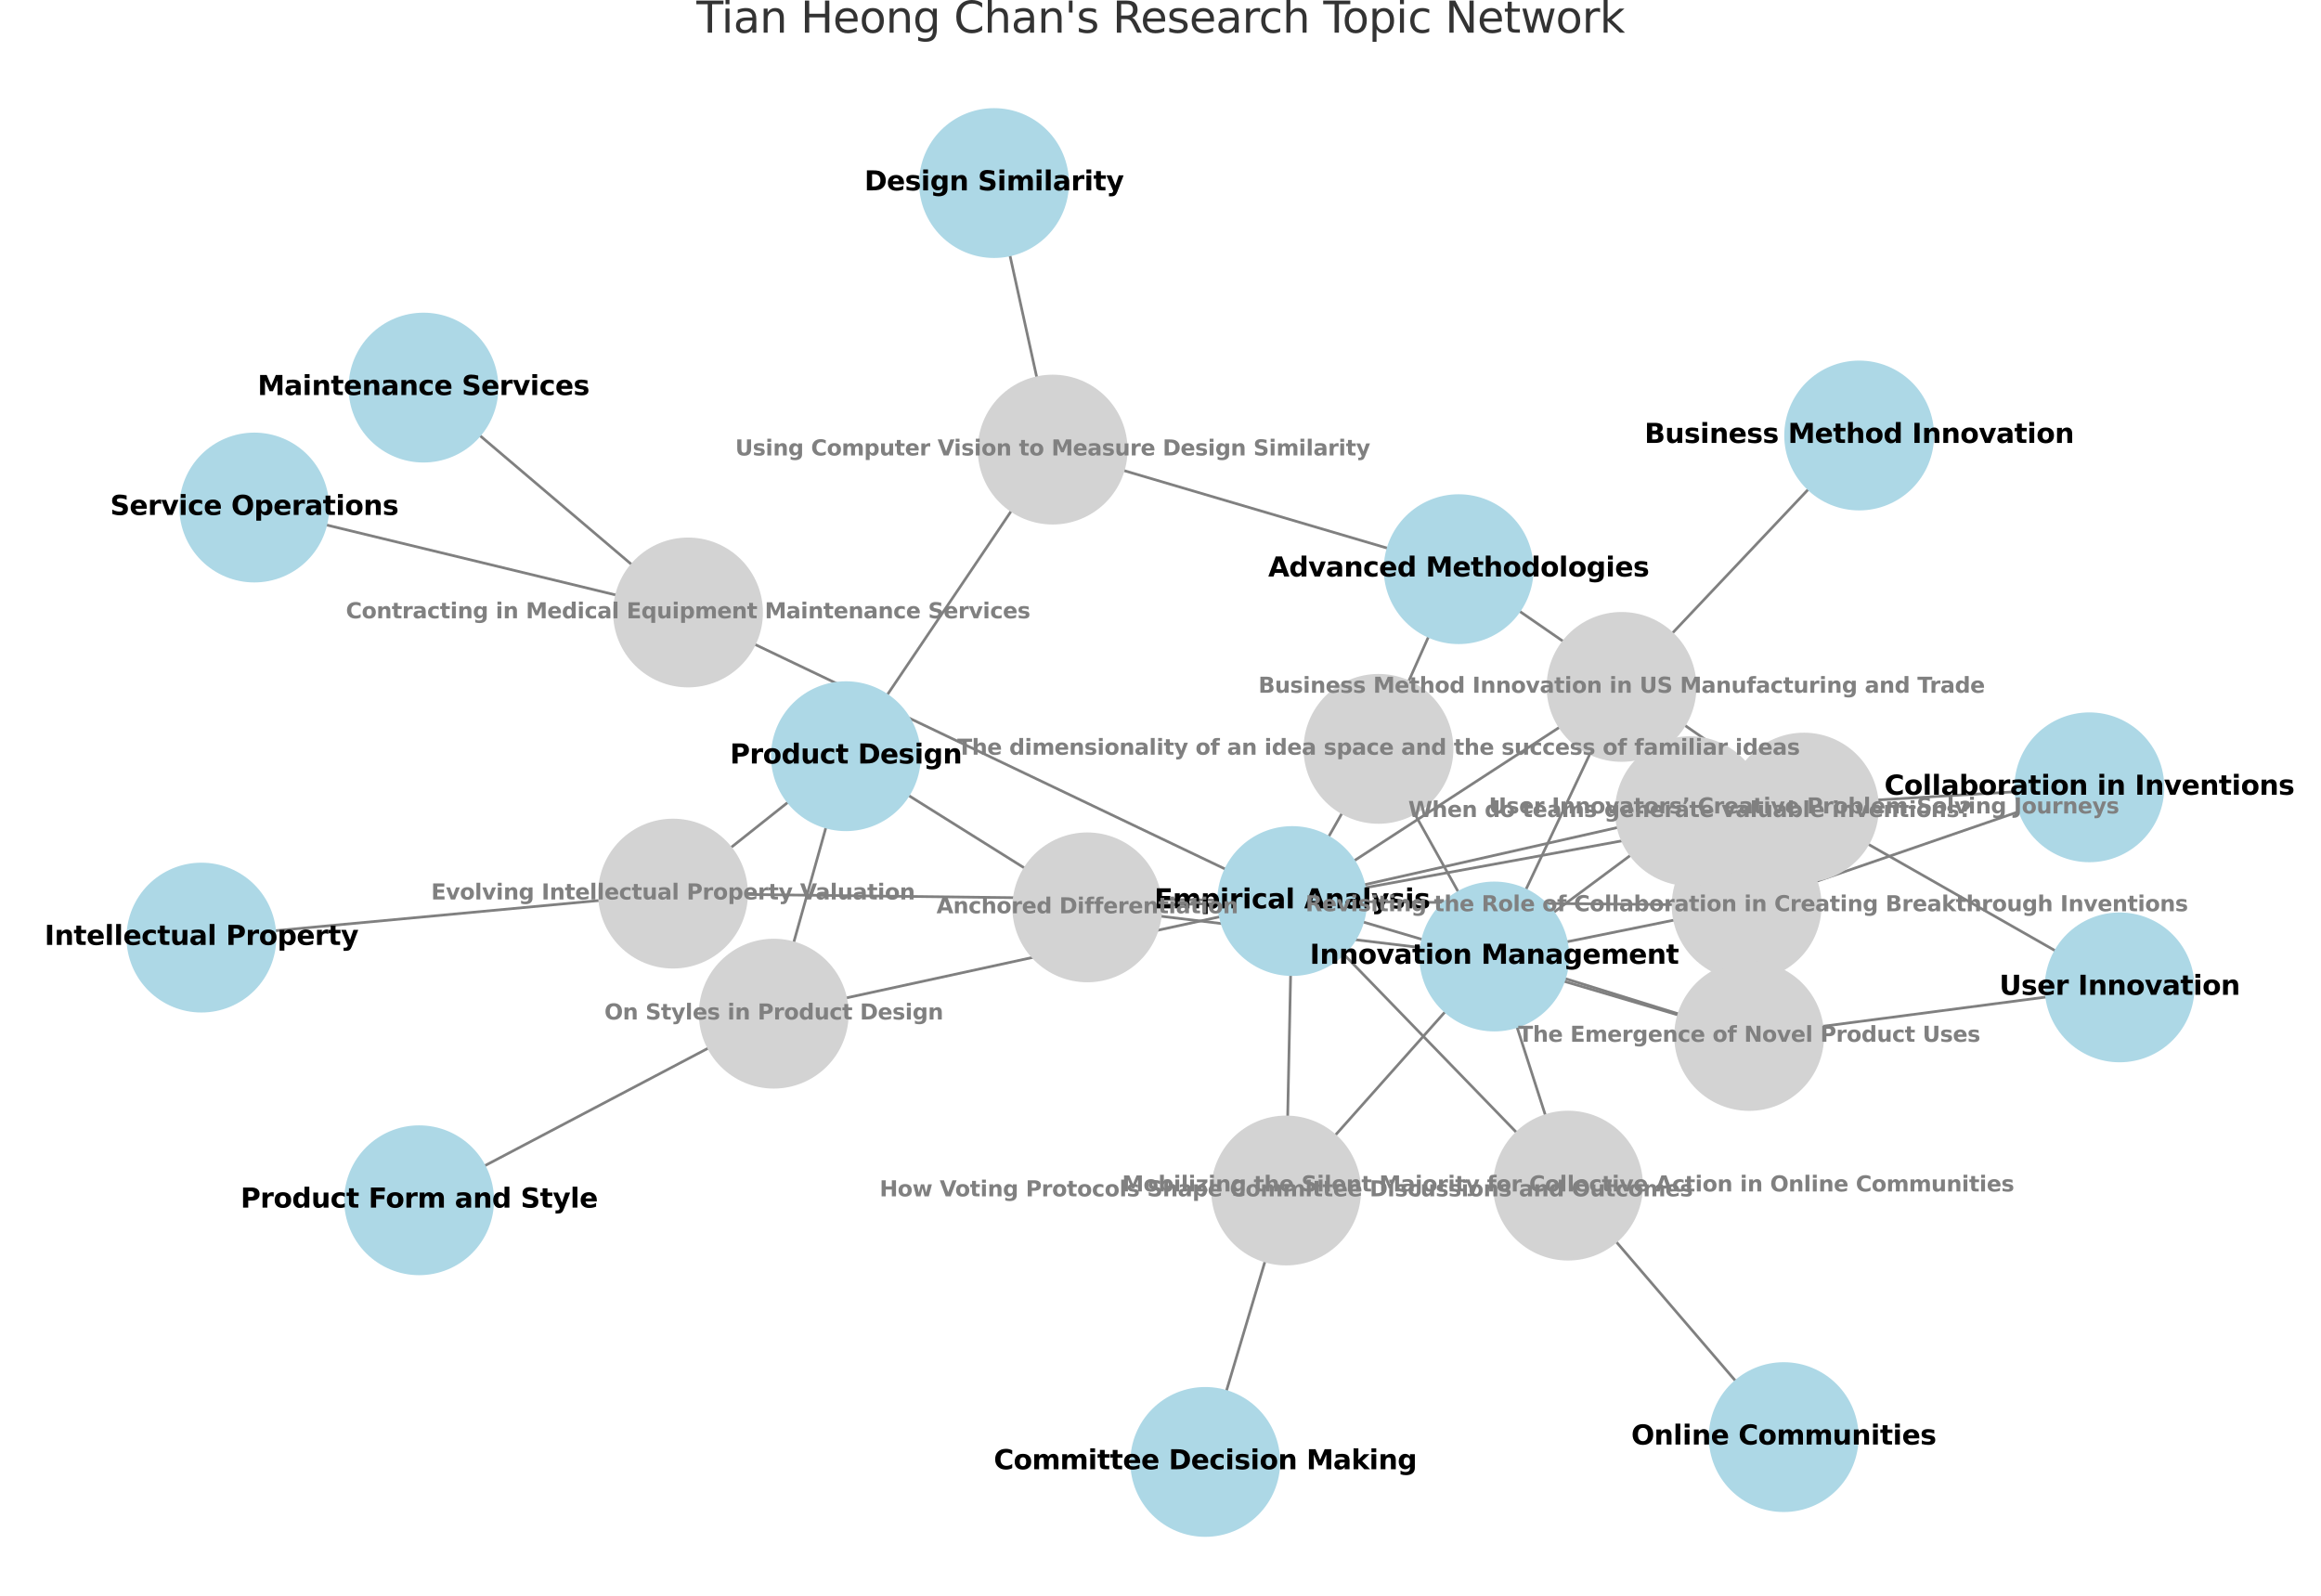 <svg xmlns:xlink="http://www.w3.org/1999/xlink" xmlns="http://www.w3.org/2000/svg" version="1.1" viewBox="0 -18.16 864 594.16">
 <defs>
  <style type="text/css">*{stroke-linejoin: round; stroke-linecap: butt}</style>
 </defs>
 <g id="figure_1">
  <g id="patch_1">
   <path d="M 0 576  L 864 576  L 864 0  L 0 0  z " style="fill: #ffffff"/>
  </g>
  <g id="axes_1">
   <g id="LineCollection_1">
    <path d="M 314.89 263.325  L 288.036 359.159  " clip-path="url(#p7687161288)" style="fill: none; stroke: #808080"/>
    <path d="M 314.89 263.325  L 404.741 319.592  " clip-path="url(#p7687161288)" style="fill: none; stroke: #808080"/>
    <path d="M 314.89 263.325  L 391.856 149.194  " clip-path="url(#p7687161288)" style="fill: none; stroke: #808080"/>
    <path d="M 314.89 263.325  L 250.526 314.472  " clip-path="url(#p7687161288)" style="fill: none; stroke: #808080"/>
    <path d="M 556.26 337.884  L 650.199 318.853  " clip-path="url(#p7687161288)" style="fill: none; stroke: #808080"/>
    <path d="M 556.26 337.884  L 404.741 319.592  " clip-path="url(#p7687161288)" style="fill: none; stroke: #808080"/>
    <path d="M 556.26 337.884  L 651.127 367.459  " clip-path="url(#p7687161288)" style="fill: none; stroke: #808080"/>
    <path d="M 556.26 337.884  L 603.628 237.534  " clip-path="url(#p7687161288)" style="fill: none; stroke: #808080"/>
    <path d="M 556.26 337.884  L 629.068 283.783  " clip-path="url(#p7687161288)" style="fill: none; stroke: #808080"/>
    <path d="M 556.26 337.884  L 513.147 260.591  " clip-path="url(#p7687161288)" style="fill: none; stroke: #808080"/>
    <path d="M 556.26 337.884  L 478.765 424.984  " clip-path="url(#p7687161288)" style="fill: none; stroke: #808080"/>
    <path d="M 556.26 337.884  L 583.704 423.166  " clip-path="url(#p7687161288)" style="fill: none; stroke: #808080"/>
    <path d="M 94.657 170.758  L 256.118 209.821  " clip-path="url(#p7687161288)" style="fill: none; stroke: #808080"/>
    <path d="M 481.016 317.24  L 288.036 359.159  " clip-path="url(#p7687161288)" style="fill: none; stroke: #808080"/>
    <path d="M 481.016 317.24  L 256.118 209.821  " clip-path="url(#p7687161288)" style="fill: none; stroke: #808080"/>
    <path d="M 481.016 317.24  L 650.199 318.853  " clip-path="url(#p7687161288)" style="fill: none; stroke: #808080"/>
    <path d="M 481.016 317.24  L 404.741 319.592  " clip-path="url(#p7687161288)" style="fill: none; stroke: #808080"/>
    <path d="M 481.016 317.24  L 651.127 367.459  " clip-path="url(#p7687161288)" style="fill: none; stroke: #808080"/>
    <path d="M 481.016 317.24  L 603.628 237.534  " clip-path="url(#p7687161288)" style="fill: none; stroke: #808080"/>
    <path d="M 481.016 317.24  L 629.068 283.783  " clip-path="url(#p7687161288)" style="fill: none; stroke: #808080"/>
    <path d="M 481.016 317.24  L 513.147 260.591  " clip-path="url(#p7687161288)" style="fill: none; stroke: #808080"/>
    <path d="M 481.016 317.24  L 671.521 282.455  " clip-path="url(#p7687161288)" style="fill: none; stroke: #808080"/>
    <path d="M 481.016 317.24  L 250.526 314.472  " clip-path="url(#p7687161288)" style="fill: none; stroke: #808080"/>
    <path d="M 481.016 317.24  L 478.765 424.984  " clip-path="url(#p7687161288)" style="fill: none; stroke: #808080"/>
    <path d="M 481.016 317.24  L 583.704 423.166  " clip-path="url(#p7687161288)" style="fill: none; stroke: #808080"/>
    <path d="M 542.987 193.706  L 391.856 149.194  " clip-path="url(#p7687161288)" style="fill: none; stroke: #808080"/>
    <path d="M 542.987 193.706  L 513.147 260.591  " clip-path="url(#p7687161288)" style="fill: none; stroke: #808080"/>
    <path d="M 542.987 193.706  L 671.521 282.455  " clip-path="url(#p7687161288)" style="fill: none; stroke: #808080"/>
    <path d="M 692.085 143.947  L 603.628 237.534  " clip-path="url(#p7687161288)" style="fill: none; stroke: #808080"/>
    <path d="M 777.77 274.903  L 650.199 318.853  " clip-path="url(#p7687161288)" style="fill: none; stroke: #808080"/>
    <path d="M 777.77 274.903  L 629.068 283.783  " clip-path="url(#p7687161288)" style="fill: none; stroke: #808080"/>
    <path d="M 156.016 428.621  L 288.036 359.159  " clip-path="url(#p7687161288)" style="fill: none; stroke: #808080"/>
    <path d="M 157.638 126.118  L 256.118 209.821  " clip-path="url(#p7687161288)" style="fill: none; stroke: #808080"/>
    <path d="M 370.033 49.983  L 391.856 149.194  " clip-path="url(#p7687161288)" style="fill: none; stroke: #808080"/>
    <path d="M 789.025 349.377  L 651.127 367.459  " clip-path="url(#p7687161288)" style="fill: none; stroke: #808080"/>
    <path d="M 789.025 349.377  L 671.521 282.455  " clip-path="url(#p7687161288)" style="fill: none; stroke: #808080"/>
    <path d="M 74.975 330.844  L 250.526 314.472  " clip-path="url(#p7687161288)" style="fill: none; stroke: #808080"/>
    <path d="M 448.657 526.017  L 478.765 424.984  " clip-path="url(#p7687161288)" style="fill: none; stroke: #808080"/>
    <path d="M 663.989 516.783  L 583.704 423.166  " clip-path="url(#p7687161288)" style="fill: none; stroke: #808080"/>
   </g>
   <g id="PathCollection_1">
    <defs>
     <path id="C0_0_8cbcafbfe7" d="M 0 27.386  C 7.263 27.386 14.229 24.501 19.365 19.365  C 24.501 14.229 27.386 7.263 27.386 -0  C 27.386 -7.263 24.501 -14.229 19.365 -19.365  C 14.229 -24.501 7.263 -27.386 0 -27.386  C -7.263 -27.386 -14.229 -24.501 -19.365 -19.365  C -24.501 -14.229 -27.386 -7.263 -27.386 0  C -27.386 7.263 -24.501 14.229 -19.365 19.365  C -14.229 24.501 -7.263 27.386 0 27.386  z "/>
    </defs>
    <g clip-path="url(#p7687161288)">
     <use xlink:href="#C0_0_8cbcafbfe7" x="314.89" y="263.325" style="fill: #add8e6; stroke: #add8e6"/>
    </g>
    <g clip-path="url(#p7687161288)">
     <use xlink:href="#C0_0_8cbcafbfe7" x="556.26" y="337.884" style="fill: #add8e6; stroke: #add8e6"/>
    </g>
    <g clip-path="url(#p7687161288)">
     <use xlink:href="#C0_0_8cbcafbfe7" x="94.657" y="170.758" style="fill: #add8e6; stroke: #add8e6"/>
    </g>
    <g clip-path="url(#p7687161288)">
     <use xlink:href="#C0_0_8cbcafbfe7" x="481.016" y="317.24" style="fill: #add8e6; stroke: #add8e6"/>
    </g>
    <g clip-path="url(#p7687161288)">
     <use xlink:href="#C0_0_8cbcafbfe7" x="542.987" y="193.706" style="fill: #add8e6; stroke: #add8e6"/>
    </g>
    <g clip-path="url(#p7687161288)">
     <use xlink:href="#C0_0_8cbcafbfe7" x="692.085" y="143.947" style="fill: #add8e6; stroke: #add8e6"/>
    </g>
    <g clip-path="url(#p7687161288)">
     <use xlink:href="#C0_0_8cbcafbfe7" x="777.77" y="274.903" style="fill: #add8e6; stroke: #add8e6"/>
    </g>
    <g clip-path="url(#p7687161288)">
     <use xlink:href="#C0_0_8cbcafbfe7" x="156.016" y="428.621" style="fill: #add8e6; stroke: #add8e6"/>
    </g>
    <g clip-path="url(#p7687161288)">
     <use xlink:href="#C0_0_8cbcafbfe7" x="157.638" y="126.118" style="fill: #add8e6; stroke: #add8e6"/>
    </g>
    <g clip-path="url(#p7687161288)">
     <use xlink:href="#C0_0_8cbcafbfe7" x="370.033" y="49.983" style="fill: #add8e6; stroke: #add8e6"/>
    </g>
    <g clip-path="url(#p7687161288)">
     <use xlink:href="#C0_0_8cbcafbfe7" x="789.025" y="349.377" style="fill: #add8e6; stroke: #add8e6"/>
    </g>
    <g clip-path="url(#p7687161288)">
     <use xlink:href="#C0_0_8cbcafbfe7" x="74.975" y="330.844" style="fill: #add8e6; stroke: #add8e6"/>
    </g>
    <g clip-path="url(#p7687161288)">
     <use xlink:href="#C0_0_8cbcafbfe7" x="448.657" y="526.017" style="fill: #add8e6; stroke: #add8e6"/>
    </g>
    <g clip-path="url(#p7687161288)">
     <use xlink:href="#C0_0_8cbcafbfe7" x="663.989" y="516.783" style="fill: #add8e6; stroke: #add8e6"/>
    </g>
    <g clip-path="url(#p7687161288)">
     <use xlink:href="#C0_0_8cbcafbfe7" x="288.036" y="359.159" style="fill: #d3d3d3; stroke: #d3d3d3"/>
    </g>
    <g clip-path="url(#p7687161288)">
     <use xlink:href="#C0_0_8cbcafbfe7" x="256.118" y="209.821" style="fill: #d3d3d3; stroke: #d3d3d3"/>
    </g>
    <g clip-path="url(#p7687161288)">
     <use xlink:href="#C0_0_8cbcafbfe7" x="650.199" y="318.853" style="fill: #d3d3d3; stroke: #d3d3d3"/>
    </g>
    <g clip-path="url(#p7687161288)">
     <use xlink:href="#C0_0_8cbcafbfe7" x="404.741" y="319.592" style="fill: #d3d3d3; stroke: #d3d3d3"/>
    </g>
    <g clip-path="url(#p7687161288)">
     <use xlink:href="#C0_0_8cbcafbfe7" x="651.127" y="367.459" style="fill: #d3d3d3; stroke: #d3d3d3"/>
    </g>
    <g clip-path="url(#p7687161288)">
     <use xlink:href="#C0_0_8cbcafbfe7" x="603.628" y="237.534" style="fill: #d3d3d3; stroke: #d3d3d3"/>
    </g>
    <g clip-path="url(#p7687161288)">
     <use xlink:href="#C0_0_8cbcafbfe7" x="629.068" y="283.783" style="fill: #d3d3d3; stroke: #d3d3d3"/>
    </g>
    <g clip-path="url(#p7687161288)">
     <use xlink:href="#C0_0_8cbcafbfe7" x="391.856" y="149.194" style="fill: #d3d3d3; stroke: #d3d3d3"/>
    </g>
    <g clip-path="url(#p7687161288)">
     <use xlink:href="#C0_0_8cbcafbfe7" x="513.147" y="260.591" style="fill: #d3d3d3; stroke: #d3d3d3"/>
    </g>
    <g clip-path="url(#p7687161288)">
     <use xlink:href="#C0_0_8cbcafbfe7" x="671.521" y="282.455" style="fill: #d3d3d3; stroke: #d3d3d3"/>
    </g>
    <g clip-path="url(#p7687161288)">
     <use xlink:href="#C0_0_8cbcafbfe7" x="250.526" y="314.472" style="fill: #d3d3d3; stroke: #d3d3d3"/>
    </g>
    <g clip-path="url(#p7687161288)">
     <use xlink:href="#C0_0_8cbcafbfe7" x="478.765" y="424.984" style="fill: #d3d3d3; stroke: #d3d3d3"/>
    </g>
    <g clip-path="url(#p7687161288)">
     <use xlink:href="#C0_0_8cbcafbfe7" x="583.704" y="423.166" style="fill: #d3d3d3; stroke: #d3d3d3"/>
    </g>
   </g>
   <g id="text_1">
    <g clip-path="url(#p7687161288)">
     <!-- Product Design -->
     <g transform="translate(271.722 266.045) scale(0.1 -0.1)">
      <defs>
       <path id="DejaVuSans-Bold-50" d="M 588 4666  L 2584 4666  Q 3475 4666 3951 4270  Q 4428 3875 4428 3144  Q 4428 2409 3951 2014  Q 3475 1619 2584 1619  L 1791 1619  L 1791 0  L 588 0  L 588 4666  z M 1791 3794  L 1791 2491  L 2456 2491  Q 2806 2491 2997 2661  Q 3188 2831 3188 3144  Q 3188 3456 2997 3625  Q 2806 3794 2456 3794  L 1791 3794  z " transform="scale(0.016)"/>
       <path id="DejaVuSans-Bold-72" d="M 3138 2547  Q 2991 2616 2845 2648  Q 2700 2681 2553 2681  Q 2122 2681 1889 2404  Q 1656 2128 1656 1613  L 1656 0  L 538 0  L 538 3500  L 1656 3500  L 1656 2925  Q 1872 3269 2151 3426  Q 2431 3584 2822 3584  Q 2878 3584 2943 3579  Q 3009 3575 3134 3559  L 3138 2547  z " transform="scale(0.016)"/>
       <path id="DejaVuSans-Bold-6f" d="M 2203 2784  Q 1831 2784 1636 2517  Q 1441 2250 1441 1747  Q 1441 1244 1636 976  Q 1831 709 2203 709  Q 2569 709 2762 976  Q 2956 1244 2956 1747  Q 2956 2250 2762 2517  Q 2569 2784 2203 2784  z M 2203 3584  Q 3106 3584 3614 3096  Q 4122 2609 4122 1747  Q 4122 884 3614 396  Q 3106 -91 2203 -91  Q 1297 -91 786 396  Q 275 884 275 1747  Q 275 2609 786 3096  Q 1297 3584 2203 3584  z " transform="scale(0.016)"/>
       <path id="DejaVuSans-Bold-64" d="M 2919 2988  L 2919 4863  L 4044 4863  L 4044 0  L 2919 0  L 2919 506  Q 2688 197 2409 53  Q 2131 -91 1766 -91  Q 1119 -91 703 423  Q 288 938 288 1747  Q 288 2556 703 3070  Q 1119 3584 1766 3584  Q 2128 3584 2408 3439  Q 2688 3294 2919 2988  z M 2181 722  Q 2541 722 2730 984  Q 2919 1247 2919 1747  Q 2919 2247 2730 2509  Q 2541 2772 2181 2772  Q 1825 2772 1636 2509  Q 1447 2247 1447 1747  Q 1447 1247 1636 984  Q 1825 722 2181 722  z " transform="scale(0.016)"/>
       <path id="DejaVuSans-Bold-75" d="M 500 1363  L 500 3500  L 1625 3500  L 1625 3150  Q 1625 2866 1622 2436  Q 1619 2006 1619 1863  Q 1619 1441 1641 1255  Q 1663 1069 1716 984  Q 1784 875 1895 815  Q 2006 756 2150 756  Q 2500 756 2700 1025  Q 2900 1294 2900 1772  L 2900 3500  L 4019 3500  L 4019 0  L 2900 0  L 2900 506  Q 2647 200 2364 54  Q 2081 -91 1741 -91  Q 1134 -91 817 281  Q 500 653 500 1363  z " transform="scale(0.016)"/>
       <path id="DejaVuSans-Bold-63" d="M 3366 3391  L 3366 2478  Q 3138 2634 2908 2709  Q 2678 2784 2431 2784  Q 1963 2784 1702 2511  Q 1441 2238 1441 1747  Q 1441 1256 1702 982  Q 1963 709 2431 709  Q 2694 709 2930 787  Q 3166 866 3366 1019  L 3366 103  Q 3103 6 2833 -42  Q 2563 -91 2291 -91  Q 1344 -91 809 395  Q 275 881 275 1747  Q 275 2613 809 3098  Q 1344 3584 2291 3584  Q 2566 3584 2833 3536  Q 3100 3488 3366 3391  z " transform="scale(0.016)"/>
       <path id="DejaVuSans-Bold-74" d="M 1759 4494  L 1759 3500  L 2913 3500  L 2913 2700  L 1759 2700  L 1759 1216  Q 1759 972 1856 886  Q 1953 800 2241 800  L 2816 800  L 2816 0  L 1856 0  Q 1194 0 917 276  Q 641 553 641 1216  L 641 2700  L 84 2700  L 84 3500  L 641 3500  L 641 4494  L 1759 4494  z " transform="scale(0.016)"/>
       <path id="DejaVuSans-Bold-20" transform="scale(0.016)"/>
       <path id="DejaVuSans-Bold-44" d="M 1791 3756  L 1791 909  L 2222 909  Q 2959 909 3348 1275  Q 3738 1641 3738 2338  Q 3738 3031 3350 3393  Q 2963 3756 2222 3756  L 1791 3756  z M 588 4666  L 1856 4666  Q 2919 4666 3439 4514  Q 3959 4363 4331 4000  Q 4659 3684 4818 3271  Q 4978 2859 4978 2338  Q 4978 1809 4818 1395  Q 4659 981 4331 666  Q 3956 303 3431 151  Q 2906 0 1856 0  L 588 0  L 588 4666  z " transform="scale(0.016)"/>
       <path id="DejaVuSans-Bold-65" d="M 4031 1759  L 4031 1441  L 1416 1441  Q 1456 1047 1700 850  Q 1944 653 2381 653  Q 2734 653 3104 758  Q 3475 863 3866 1075  L 3866 213  Q 3469 63 3072 -14  Q 2675 -91 2278 -91  Q 1328 -91 801 392  Q 275 875 275 1747  Q 275 2603 792 3093  Q 1309 3584 2216 3584  Q 3041 3584 3536 3087  Q 4031 2591 4031 1759  z M 2881 2131  Q 2881 2450 2695 2645  Q 2509 2841 2209 2841  Q 1884 2841 1681 2658  Q 1478 2475 1428 2131  L 2881 2131  z " transform="scale(0.016)"/>
       <path id="DejaVuSans-Bold-73" d="M 3272 3391  L 3272 2541  Q 2913 2691 2578 2766  Q 2244 2841 1947 2841  Q 1628 2841 1473 2761  Q 1319 2681 1319 2516  Q 1319 2381 1436 2309  Q 1553 2238 1856 2203  L 2053 2175  Q 2913 2066 3209 1816  Q 3506 1566 3506 1031  Q 3506 472 3093 190  Q 2681 -91 1863 -91  Q 1516 -91 1145 -36  Q 775 19 384 128  L 384 978  Q 719 816 1070 734  Q 1422 653 1784 653  Q 2113 653 2278 743  Q 2444 834 2444 1013  Q 2444 1163 2330 1236  Q 2216 1309 1875 1350  L 1678 1375  Q 931 1469 631 1722  Q 331 1975 331 2491  Q 331 3047 712 3315  Q 1094 3584 1881 3584  Q 2191 3584 2531 3537  Q 2872 3491 3272 3391  z " transform="scale(0.016)"/>
       <path id="DejaVuSans-Bold-69" d="M 538 3500  L 1656 3500  L 1656 0  L 538 0  L 538 3500  z M 538 4863  L 1656 4863  L 1656 3950  L 538 3950  L 538 4863  z " transform="scale(0.016)"/>
       <path id="DejaVuSans-Bold-67" d="M 2919 594  Q 2688 288 2409 144  Q 2131 0 1766 0  Q 1125 0 706 504  Q 288 1009 288 1791  Q 288 2575 706 3076  Q 1125 3578 1766 3578  Q 2131 3578 2409 3434  Q 2688 3291 2919 2981  L 2919 3500  L 4044 3500  L 4044 353  Q 4044 -491 3511 -936  Q 2978 -1381 1966 -1381  Q 1638 -1381 1331 -1331  Q 1025 -1281 716 -1178  L 716 -306  Q 1009 -475 1290 -558  Q 1572 -641 1856 -641  Q 2406 -641 2662 -400  Q 2919 -159 2919 353  L 2919 594  z M 2181 2772  Q 1834 2772 1640 2515  Q 1447 2259 1447 1791  Q 1447 1309 1634 1061  Q 1822 813 2181 813  Q 2531 813 2725 1069  Q 2919 1325 2919 1791  Q 2919 2259 2725 2515  Q 2531 2772 2181 2772  z " transform="scale(0.016)"/>
       <path id="DejaVuSans-Bold-6e" d="M 4056 2131  L 4056 0  L 2931 0  L 2931 347  L 2931 1631  Q 2931 2084 2911 2256  Q 2891 2428 2841 2509  Q 2775 2619 2662 2680  Q 2550 2741 2406 2741  Q 2056 2741 1856 2470  Q 1656 2200 1656 1722  L 1656 0  L 538 0  L 538 3500  L 1656 3500  L 1656 2988  Q 1909 3294 2193 3439  Q 2478 3584 2822 3584  Q 3428 3584 3742 3212  Q 4056 2841 4056 2131  z " transform="scale(0.016)"/>
      </defs>
      <use xlink:href="#DejaVuSans-Bold-50"/>
      <use xlink:href="#DejaVuSans-Bold-72" x="73.291"/>
      <use xlink:href="#DejaVuSans-Bold-6f" x="122.607"/>
      <use xlink:href="#DejaVuSans-Bold-64" x="191.309"/>
      <use xlink:href="#DejaVuSans-Bold-75" x="262.891"/>
      <use xlink:href="#DejaVuSans-Bold-63" x="334.082"/>
      <use xlink:href="#DejaVuSans-Bold-74" x="393.359"/>
      <use xlink:href="#DejaVuSans-Bold-20" x="441.162"/>
      <use xlink:href="#DejaVuSans-Bold-44" x="475.977"/>
      <use xlink:href="#DejaVuSans-Bold-65" x="558.984"/>
      <use xlink:href="#DejaVuSans-Bold-73" x="626.807"/>
      <use xlink:href="#DejaVuSans-Bold-69" x="686.328"/>
      <use xlink:href="#DejaVuSans-Bold-67" x="720.605"/>
      <use xlink:href="#DejaVuSans-Bold-6e" x="792.188"/>
     </g>
    </g>
   </g>
   <g id="text_2">
    <g clip-path="url(#p7687161288)">
     <!-- Innovation Management -->
     <g transform="translate(487.569 340.605) scale(0.1 -0.1)">
      <defs>
       <path id="DejaVuSans-Bold-49" d="M 588 4666  L 1791 4666  L 1791 0  L 588 0  L 588 4666  z " transform="scale(0.016)"/>
       <path id="DejaVuSans-Bold-76" d="M 97 3500  L 1216 3500  L 2088 1081  L 2956 3500  L 4078 3500  L 2700 0  L 1472 0  L 97 3500  z " transform="scale(0.016)"/>
       <path id="DejaVuSans-Bold-61" d="M 2106 1575  Q 1756 1575 1579 1456  Q 1403 1338 1403 1106  Q 1403 894 1545 773  Q 1688 653 1941 653  Q 2256 653 2472 879  Q 2688 1106 2688 1447  L 2688 1575  L 2106 1575  z M 3816 1997  L 3816 0  L 2688 0  L 2688 519  Q 2463 200 2181 54  Q 1900 -91 1497 -91  Q 953 -91 614 226  Q 275 544 275 1050  Q 275 1666 698 1953  Q 1122 2241 2028 2241  L 2688 2241  L 2688 2328  Q 2688 2594 2478 2717  Q 2269 2841 1825 2841  Q 1466 2841 1156 2769  Q 847 2697 581 2553  L 581 3406  Q 941 3494 1303 3539  Q 1666 3584 2028 3584  Q 2975 3584 3395 3211  Q 3816 2838 3816 1997  z " transform="scale(0.016)"/>
       <path id="DejaVuSans-Bold-4d" d="M 588 4666  L 2119 4666  L 3181 2169  L 4250 4666  L 5778 4666  L 5778 0  L 4641 0  L 4641 3413  L 3566 897  L 2803 897  L 1728 3413  L 1728 0  L 588 0  L 588 4666  z " transform="scale(0.016)"/>
       <path id="DejaVuSans-Bold-6d" d="M 3781 2919  Q 3994 3244 4286 3414  Q 4578 3584 4928 3584  Q 5531 3584 5847 3212  Q 6163 2841 6163 2131  L 6163 0  L 5038 0  L 5038 1825  Q 5041 1866 5042 1909  Q 5044 1953 5044 2034  Q 5044 2406 4934 2573  Q 4825 2741 4581 2741  Q 4263 2741 4089 2478  Q 3916 2216 3909 1719  L 3909 0  L 2784 0  L 2784 1825  Q 2784 2406 2684 2573  Q 2584 2741 2328 2741  Q 2006 2741 1831 2477  Q 1656 2213 1656 1722  L 1656 0  L 531 0  L 531 3500  L 1656 3500  L 1656 2988  Q 1863 3284 2130 3434  Q 2397 3584 2719 3584  Q 3081 3584 3359 3409  Q 3638 3234 3781 2919  z " transform="scale(0.016)"/>
      </defs>
      <use xlink:href="#DejaVuSans-Bold-49"/>
      <use xlink:href="#DejaVuSans-Bold-6e" x="37.207"/>
      <use xlink:href="#DejaVuSans-Bold-6e" x="108.398"/>
      <use xlink:href="#DejaVuSans-Bold-6f" x="179.59"/>
      <use xlink:href="#DejaVuSans-Bold-76" x="248.291"/>
      <use xlink:href="#DejaVuSans-Bold-61" x="313.477"/>
      <use xlink:href="#DejaVuSans-Bold-74" x="380.957"/>
      <use xlink:href="#DejaVuSans-Bold-69" x="428.76"/>
      <use xlink:href="#DejaVuSans-Bold-6f" x="463.037"/>
      <use xlink:href="#DejaVuSans-Bold-6e" x="531.738"/>
      <use xlink:href="#DejaVuSans-Bold-20" x="602.93"/>
      <use xlink:href="#DejaVuSans-Bold-4d" x="637.744"/>
      <use xlink:href="#DejaVuSans-Bold-61" x="737.256"/>
      <use xlink:href="#DejaVuSans-Bold-6e" x="804.736"/>
      <use xlink:href="#DejaVuSans-Bold-61" x="875.928"/>
      <use xlink:href="#DejaVuSans-Bold-67" x="943.408"/>
      <use xlink:href="#DejaVuSans-Bold-65" x="1014.99"/>
      <use xlink:href="#DejaVuSans-Bold-6d" x="1082.812"/>
      <use xlink:href="#DejaVuSans-Bold-65" x="1187.012"/>
      <use xlink:href="#DejaVuSans-Bold-6e" x="1254.834"/>
      <use xlink:href="#DejaVuSans-Bold-74" x="1326.025"/>
     </g>
    </g>
   </g>
   <g id="text_3">
    <g clip-path="url(#p7687161288)">
     <!-- Service Operations -->
     <g transform="translate(40.995 173.518) scale(0.1 -0.1)">
      <defs>
       <path id="DejaVuSans-Bold-53" d="M 3834 4519  L 3834 3531  Q 3450 3703 3084 3790  Q 2719 3878 2394 3878  Q 1963 3878 1756 3759  Q 1550 3641 1550 3391  Q 1550 3203 1689 3098  Q 1828 2994 2194 2919  L 2706 2816  Q 3484 2659 3812 2340  Q 4141 2022 4141 1434  Q 4141 663 3683 286  Q 3225 -91 2284 -91  Q 1841 -91 1394 -6  Q 947 78 500 244  L 500 1259  Q 947 1022 1364 901  Q 1781 781 2169 781  Q 2563 781 2772 912  Q 2981 1044 2981 1288  Q 2981 1506 2839 1625  Q 2697 1744 2272 1838  L 1806 1941  Q 1106 2091 782 2419  Q 459 2747 459 3303  Q 459 4000 909 4375  Q 1359 4750 2203 4750  Q 2588 4750 2994 4692  Q 3400 4634 3834 4519  z " transform="scale(0.016)"/>
       <path id="DejaVuSans-Bold-4f" d="M 2719 3878  Q 2169 3878 1866 3472  Q 1563 3066 1563 2328  Q 1563 1594 1866 1187  Q 2169 781 2719 781  Q 3272 781 3575 1187  Q 3878 1594 3878 2328  Q 3878 3066 3575 3472  Q 3272 3878 2719 3878  z M 2719 4750  Q 3844 4750 4481 4106  Q 5119 3463 5119 2328  Q 5119 1197 4481 553  Q 3844 -91 2719 -91  Q 1597 -91 958 553  Q 319 1197 319 2328  Q 319 3463 958 4106  Q 1597 4750 2719 4750  z " transform="scale(0.016)"/>
       <path id="DejaVuSans-Bold-70" d="M 1656 506  L 1656 -1331  L 538 -1331  L 538 3500  L 1656 3500  L 1656 2988  Q 1888 3294 2169 3439  Q 2450 3584 2816 3584  Q 3463 3584 3878 3070  Q 4294 2556 4294 1747  Q 4294 938 3878 423  Q 3463 -91 2816 -91  Q 2450 -91 2169 54  Q 1888 200 1656 506  z M 2400 2772  Q 2041 2772 1848 2508  Q 1656 2244 1656 1747  Q 1656 1250 1848 986  Q 2041 722 2400 722  Q 2759 722 2948 984  Q 3138 1247 3138 1747  Q 3138 2247 2948 2509  Q 2759 2772 2400 2772  z " transform="scale(0.016)"/>
      </defs>
      <use xlink:href="#DejaVuSans-Bold-53"/>
      <use xlink:href="#DejaVuSans-Bold-65" x="72.021"/>
      <use xlink:href="#DejaVuSans-Bold-72" x="139.844"/>
      <use xlink:href="#DejaVuSans-Bold-76" x="189.16"/>
      <use xlink:href="#DejaVuSans-Bold-69" x="254.346"/>
      <use xlink:href="#DejaVuSans-Bold-63" x="288.623"/>
      <use xlink:href="#DejaVuSans-Bold-65" x="347.9"/>
      <use xlink:href="#DejaVuSans-Bold-20" x="415.723"/>
      <use xlink:href="#DejaVuSans-Bold-4f" x="450.537"/>
      <use xlink:href="#DejaVuSans-Bold-70" x="535.547"/>
      <use xlink:href="#DejaVuSans-Bold-65" x="607.129"/>
      <use xlink:href="#DejaVuSans-Bold-72" x="674.951"/>
      <use xlink:href="#DejaVuSans-Bold-61" x="724.268"/>
      <use xlink:href="#DejaVuSans-Bold-74" x="791.748"/>
      <use xlink:href="#DejaVuSans-Bold-69" x="839.551"/>
      <use xlink:href="#DejaVuSans-Bold-6f" x="873.828"/>
      <use xlink:href="#DejaVuSans-Bold-6e" x="942.529"/>
      <use xlink:href="#DejaVuSans-Bold-73" x="1013.721"/>
     </g>
    </g>
   </g>
   <g id="text_4">
    <g clip-path="url(#p7687161288)">
     <!-- Empirical Analysis -->
     <g transform="translate(429.682 319.961) scale(0.1 -0.1)">
      <defs>
       <path id="DejaVuSans-Bold-45" d="M 588 4666  L 3834 4666  L 3834 3756  L 1791 3756  L 1791 2888  L 3713 2888  L 3713 1978  L 1791 1978  L 1791 909  L 3903 909  L 3903 0  L 588 0  L 588 4666  z " transform="scale(0.016)"/>
       <path id="DejaVuSans-Bold-6c" d="M 538 4863  L 1656 4863  L 1656 0  L 538 0  L 538 4863  z " transform="scale(0.016)"/>
       <path id="DejaVuSans-Bold-41" d="M 3419 850  L 1538 850  L 1241 0  L 31 0  L 1759 4666  L 3194 4666  L 4922 0  L 3713 0  L 3419 850  z M 1838 1716  L 3116 1716  L 2478 3572  L 1838 1716  z " transform="scale(0.016)"/>
       <path id="DejaVuSans-Bold-79" d="M 78 3500  L 1197 3500  L 2138 1125  L 2938 3500  L 4056 3500  L 2584 -331  Q 2363 -916 2067 -1148  Q 1772 -1381 1288 -1381  L 641 -1381  L 641 -647  L 991 -647  Q 1275 -647 1404 -556  Q 1534 -466 1606 -231  L 1638 -134  L 78 3500  z " transform="scale(0.016)"/>
      </defs>
      <use xlink:href="#DejaVuSans-Bold-45"/>
      <use xlink:href="#DejaVuSans-Bold-6d" x="68.311"/>
      <use xlink:href="#DejaVuSans-Bold-70" x="172.51"/>
      <use xlink:href="#DejaVuSans-Bold-69" x="244.092"/>
      <use xlink:href="#DejaVuSans-Bold-72" x="278.369"/>
      <use xlink:href="#DejaVuSans-Bold-69" x="327.686"/>
      <use xlink:href="#DejaVuSans-Bold-63" x="361.963"/>
      <use xlink:href="#DejaVuSans-Bold-61" x="421.24"/>
      <use xlink:href="#DejaVuSans-Bold-6c" x="488.721"/>
      <use xlink:href="#DejaVuSans-Bold-20" x="522.998"/>
      <use xlink:href="#DejaVuSans-Bold-41" x="557.812"/>
      <use xlink:href="#DejaVuSans-Bold-6e" x="635.205"/>
      <use xlink:href="#DejaVuSans-Bold-61" x="706.396"/>
      <use xlink:href="#DejaVuSans-Bold-6c" x="773.877"/>
      <use xlink:href="#DejaVuSans-Bold-79" x="808.154"/>
      <use xlink:href="#DejaVuSans-Bold-73" x="873.34"/>
      <use xlink:href="#DejaVuSans-Bold-69" x="932.861"/>
      <use xlink:href="#DejaVuSans-Bold-73" x="967.139"/>
     </g>
    </g>
   </g>
   <g id="text_5">
    <g clip-path="url(#p7687161288)">
     <!-- Advanced Methodologies -->
     <g transform="translate(472.096 196.427) scale(0.1 -0.1)">
      <defs>
       <path id="DejaVuSans-Bold-68" d="M 4056 2131  L 4056 0  L 2931 0  L 2931 347  L 2931 1625  Q 2931 2084 2911 2256  Q 2891 2428 2841 2509  Q 2775 2619 2662 2680  Q 2550 2741 2406 2741  Q 2056 2741 1856 2470  Q 1656 2200 1656 1722  L 1656 0  L 538 0  L 538 4863  L 1656 4863  L 1656 2988  Q 1909 3294 2193 3439  Q 2478 3584 2822 3584  Q 3428 3584 3742 3212  Q 4056 2841 4056 2131  z " transform="scale(0.016)"/>
      </defs>
      <use xlink:href="#DejaVuSans-Bold-41"/>
      <use xlink:href="#DejaVuSans-Bold-64" x="77.393"/>
      <use xlink:href="#DejaVuSans-Bold-76" x="148.975"/>
      <use xlink:href="#DejaVuSans-Bold-61" x="214.16"/>
      <use xlink:href="#DejaVuSans-Bold-6e" x="281.641"/>
      <use xlink:href="#DejaVuSans-Bold-63" x="352.832"/>
      <use xlink:href="#DejaVuSans-Bold-65" x="412.109"/>
      <use xlink:href="#DejaVuSans-Bold-64" x="479.932"/>
      <use xlink:href="#DejaVuSans-Bold-20" x="551.514"/>
      <use xlink:href="#DejaVuSans-Bold-4d" x="586.328"/>
      <use xlink:href="#DejaVuSans-Bold-65" x="685.84"/>
      <use xlink:href="#DejaVuSans-Bold-74" x="753.662"/>
      <use xlink:href="#DejaVuSans-Bold-68" x="801.465"/>
      <use xlink:href="#DejaVuSans-Bold-6f" x="872.656"/>
      <use xlink:href="#DejaVuSans-Bold-64" x="941.357"/>
      <use xlink:href="#DejaVuSans-Bold-6f" x="1012.939"/>
      <use xlink:href="#DejaVuSans-Bold-6c" x="1081.641"/>
      <use xlink:href="#DejaVuSans-Bold-6f" x="1115.918"/>
      <use xlink:href="#DejaVuSans-Bold-67" x="1184.619"/>
      <use xlink:href="#DejaVuSans-Bold-69" x="1256.201"/>
      <use xlink:href="#DejaVuSans-Bold-65" x="1290.479"/>
      <use xlink:href="#DejaVuSans-Bold-73" x="1358.301"/>
     </g>
    </g>
   </g>
   <g id="text_6">
    <g clip-path="url(#p7687161288)">
     <!-- Business Method Innovation -->
     <g transform="translate(612.164 146.707) scale(0.1 -0.1)">
      <defs>
       <path id="DejaVuSans-Bold-42" d="M 2456 2859  Q 2741 2859 2887 2984  Q 3034 3109 3034 3353  Q 3034 3594 2887 3720  Q 2741 3847 2456 3847  L 1791 3847  L 1791 2859  L 2456 2859  z M 2497 819  Q 2859 819 3042 972  Q 3225 1125 3225 1434  Q 3225 1738 3044 1889  Q 2863 2041 2497 2041  L 1791 2041  L 1791 819  L 2497 819  z M 3616 2497  Q 4003 2384 4215 2081  Q 4428 1778 4428 1338  Q 4428 663 3972 331  Q 3516 0 2584 0  L 588 0  L 588 4666  L 2394 4666  Q 3366 4666 3802 4372  Q 4238 4078 4238 3431  Q 4238 3091 4078 2852  Q 3919 2613 3616 2497  z " transform="scale(0.016)"/>
      </defs>
      <use xlink:href="#DejaVuSans-Bold-42"/>
      <use xlink:href="#DejaVuSans-Bold-75" x="76.221"/>
      <use xlink:href="#DejaVuSans-Bold-73" x="147.412"/>
      <use xlink:href="#DejaVuSans-Bold-69" x="206.934"/>
      <use xlink:href="#DejaVuSans-Bold-6e" x="241.211"/>
      <use xlink:href="#DejaVuSans-Bold-65" x="312.402"/>
      <use xlink:href="#DejaVuSans-Bold-73" x="380.225"/>
      <use xlink:href="#DejaVuSans-Bold-73" x="439.746"/>
      <use xlink:href="#DejaVuSans-Bold-20" x="499.268"/>
      <use xlink:href="#DejaVuSans-Bold-4d" x="534.082"/>
      <use xlink:href="#DejaVuSans-Bold-65" x="633.594"/>
      <use xlink:href="#DejaVuSans-Bold-74" x="701.416"/>
      <use xlink:href="#DejaVuSans-Bold-68" x="749.219"/>
      <use xlink:href="#DejaVuSans-Bold-6f" x="820.41"/>
      <use xlink:href="#DejaVuSans-Bold-64" x="889.111"/>
      <use xlink:href="#DejaVuSans-Bold-20" x="960.693"/>
      <use xlink:href="#DejaVuSans-Bold-49" x="995.508"/>
      <use xlink:href="#DejaVuSans-Bold-6e" x="1032.715"/>
      <use xlink:href="#DejaVuSans-Bold-6e" x="1103.906"/>
      <use xlink:href="#DejaVuSans-Bold-6f" x="1175.098"/>
      <use xlink:href="#DejaVuSans-Bold-76" x="1243.799"/>
      <use xlink:href="#DejaVuSans-Bold-61" x="1308.984"/>
      <use xlink:href="#DejaVuSans-Bold-74" x="1376.465"/>
      <use xlink:href="#DejaVuSans-Bold-69" x="1424.268"/>
      <use xlink:href="#DejaVuSans-Bold-6f" x="1458.545"/>
      <use xlink:href="#DejaVuSans-Bold-6e" x="1527.246"/>
     </g>
    </g>
   </g>
   <g id="text_7">
    <g clip-path="url(#p7687161288)">
     <!-- Collaboration in Inventions -->
     <g transform="translate(701.452 277.663) scale(0.1 -0.1)">
      <defs>
       <path id="DejaVuSans-Bold-43" d="M 4288 256  Q 3956 84 3597 -3  Q 3238 -91 2847 -91  Q 1681 -91 1000 561  Q 319 1213 319 2328  Q 319 3447 1000 4098  Q 1681 4750 2847 4750  Q 3238 4750 3597 4662  Q 3956 4575 4288 4403  L 4288 3438  Q 3953 3666 3628 3772  Q 3303 3878 2944 3878  Q 2300 3878 1931 3465  Q 1563 3053 1563 2328  Q 1563 1606 1931 1193  Q 2300 781 2944 781  Q 3303 781 3628 887  Q 3953 994 4288 1222  L 4288 256  z " transform="scale(0.016)"/>
       <path id="DejaVuSans-Bold-62" d="M 2400 722  Q 2759 722 2948 984  Q 3138 1247 3138 1747  Q 3138 2247 2948 2509  Q 2759 2772 2400 2772  Q 2041 2772 1848 2508  Q 1656 2244 1656 1747  Q 1656 1250 1848 986  Q 2041 722 2400 722  z M 1656 2988  Q 1888 3294 2169 3439  Q 2450 3584 2816 3584  Q 3463 3584 3878 3070  Q 4294 2556 4294 1747  Q 4294 938 3878 423  Q 3463 -91 2816 -91  Q 2450 -91 2169 54  Q 1888 200 1656 506  L 1656 0  L 538 0  L 538 4863  L 1656 4863  L 1656 2988  z " transform="scale(0.016)"/>
      </defs>
      <use xlink:href="#DejaVuSans-Bold-43"/>
      <use xlink:href="#DejaVuSans-Bold-6f" x="73.389"/>
      <use xlink:href="#DejaVuSans-Bold-6c" x="142.09"/>
      <use xlink:href="#DejaVuSans-Bold-6c" x="176.367"/>
      <use xlink:href="#DejaVuSans-Bold-61" x="210.645"/>
      <use xlink:href="#DejaVuSans-Bold-62" x="278.125"/>
      <use xlink:href="#DejaVuSans-Bold-6f" x="349.707"/>
      <use xlink:href="#DejaVuSans-Bold-72" x="418.408"/>
      <use xlink:href="#DejaVuSans-Bold-61" x="467.725"/>
      <use xlink:href="#DejaVuSans-Bold-74" x="535.205"/>
      <use xlink:href="#DejaVuSans-Bold-69" x="583.008"/>
      <use xlink:href="#DejaVuSans-Bold-6f" x="617.285"/>
      <use xlink:href="#DejaVuSans-Bold-6e" x="685.986"/>
      <use xlink:href="#DejaVuSans-Bold-20" x="757.178"/>
      <use xlink:href="#DejaVuSans-Bold-69" x="791.992"/>
      <use xlink:href="#DejaVuSans-Bold-6e" x="826.27"/>
      <use xlink:href="#DejaVuSans-Bold-20" x="897.461"/>
      <use xlink:href="#DejaVuSans-Bold-49" x="932.275"/>
      <use xlink:href="#DejaVuSans-Bold-6e" x="969.482"/>
      <use xlink:href="#DejaVuSans-Bold-76" x="1040.674"/>
      <use xlink:href="#DejaVuSans-Bold-65" x="1105.859"/>
      <use xlink:href="#DejaVuSans-Bold-6e" x="1173.682"/>
      <use xlink:href="#DejaVuSans-Bold-74" x="1244.873"/>
      <use xlink:href="#DejaVuSans-Bold-69" x="1292.676"/>
      <use xlink:href="#DejaVuSans-Bold-6f" x="1326.953"/>
      <use xlink:href="#DejaVuSans-Bold-6e" x="1395.654"/>
      <use xlink:href="#DejaVuSans-Bold-73" x="1466.846"/>
     </g>
    </g>
   </g>
   <g id="text_8">
    <g clip-path="url(#p7687161288)">
     <!-- Product Form and Style -->
     <g transform="translate(89.542 431.342) scale(0.1 -0.1)">
      <defs>
       <path id="DejaVuSans-Bold-46" d="M 588 4666  L 3834 4666  L 3834 3756  L 1791 3756  L 1791 2888  L 3713 2888  L 3713 1978  L 1791 1978  L 1791 0  L 588 0  L 588 4666  z " transform="scale(0.016)"/>
      </defs>
      <use xlink:href="#DejaVuSans-Bold-50"/>
      <use xlink:href="#DejaVuSans-Bold-72" x="73.291"/>
      <use xlink:href="#DejaVuSans-Bold-6f" x="122.607"/>
      <use xlink:href="#DejaVuSans-Bold-64" x="191.309"/>
      <use xlink:href="#DejaVuSans-Bold-75" x="262.891"/>
      <use xlink:href="#DejaVuSans-Bold-63" x="334.082"/>
      <use xlink:href="#DejaVuSans-Bold-74" x="393.359"/>
      <use xlink:href="#DejaVuSans-Bold-20" x="441.162"/>
      <use xlink:href="#DejaVuSans-Bold-46" x="475.977"/>
      <use xlink:href="#DejaVuSans-Bold-6f" x="540.287"/>
      <use xlink:href="#DejaVuSans-Bold-72" x="608.988"/>
      <use xlink:href="#DejaVuSans-Bold-6d" x="658.305"/>
      <use xlink:href="#DejaVuSans-Bold-20" x="762.504"/>
      <use xlink:href="#DejaVuSans-Bold-61" x="797.318"/>
      <use xlink:href="#DejaVuSans-Bold-6e" x="864.799"/>
      <use xlink:href="#DejaVuSans-Bold-64" x="935.99"/>
      <use xlink:href="#DejaVuSans-Bold-20" x="1007.572"/>
      <use xlink:href="#DejaVuSans-Bold-53" x="1042.387"/>
      <use xlink:href="#DejaVuSans-Bold-74" x="1114.408"/>
      <use xlink:href="#DejaVuSans-Bold-79" x="1162.211"/>
      <use xlink:href="#DejaVuSans-Bold-6c" x="1227.396"/>
      <use xlink:href="#DejaVuSans-Bold-65" x="1261.674"/>
     </g>
    </g>
   </g>
   <g id="text_9">
    <g clip-path="url(#p7687161288)">
     <!-- Maintenance Services -->
     <g transform="translate(95.882 128.878) scale(0.1 -0.1)">
      <use xlink:href="#DejaVuSans-Bold-4d"/>
      <use xlink:href="#DejaVuSans-Bold-61" x="99.512"/>
      <use xlink:href="#DejaVuSans-Bold-69" x="166.992"/>
      <use xlink:href="#DejaVuSans-Bold-6e" x="201.27"/>
      <use xlink:href="#DejaVuSans-Bold-74" x="272.461"/>
      <use xlink:href="#DejaVuSans-Bold-65" x="320.264"/>
      <use xlink:href="#DejaVuSans-Bold-6e" x="388.086"/>
      <use xlink:href="#DejaVuSans-Bold-61" x="459.277"/>
      <use xlink:href="#DejaVuSans-Bold-6e" x="526.758"/>
      <use xlink:href="#DejaVuSans-Bold-63" x="597.949"/>
      <use xlink:href="#DejaVuSans-Bold-65" x="657.227"/>
      <use xlink:href="#DejaVuSans-Bold-20" x="725.049"/>
      <use xlink:href="#DejaVuSans-Bold-53" x="759.863"/>
      <use xlink:href="#DejaVuSans-Bold-65" x="831.885"/>
      <use xlink:href="#DejaVuSans-Bold-72" x="899.707"/>
      <use xlink:href="#DejaVuSans-Bold-76" x="949.023"/>
      <use xlink:href="#DejaVuSans-Bold-69" x="1014.209"/>
      <use xlink:href="#DejaVuSans-Bold-63" x="1048.486"/>
      <use xlink:href="#DejaVuSans-Bold-65" x="1107.764"/>
      <use xlink:href="#DejaVuSans-Bold-73" x="1175.586"/>
     </g>
    </g>
   </g>
   <g id="text_10">
    <g clip-path="url(#p7687161288)">
     <!-- Design Similarity -->
     <g transform="translate(321.766 52.704) scale(0.1 -0.1)">
      <use xlink:href="#DejaVuSans-Bold-44"/>
      <use xlink:href="#DejaVuSans-Bold-65" x="83.008"/>
      <use xlink:href="#DejaVuSans-Bold-73" x="150.83"/>
      <use xlink:href="#DejaVuSans-Bold-69" x="210.352"/>
      <use xlink:href="#DejaVuSans-Bold-67" x="244.629"/>
      <use xlink:href="#DejaVuSans-Bold-6e" x="316.211"/>
      <use xlink:href="#DejaVuSans-Bold-20" x="387.402"/>
      <use xlink:href="#DejaVuSans-Bold-53" x="422.217"/>
      <use xlink:href="#DejaVuSans-Bold-69" x="494.238"/>
      <use xlink:href="#DejaVuSans-Bold-6d" x="528.516"/>
      <use xlink:href="#DejaVuSans-Bold-69" x="632.715"/>
      <use xlink:href="#DejaVuSans-Bold-6c" x="666.992"/>
      <use xlink:href="#DejaVuSans-Bold-61" x="701.27"/>
      <use xlink:href="#DejaVuSans-Bold-72" x="768.75"/>
      <use xlink:href="#DejaVuSans-Bold-69" x="818.066"/>
      <use xlink:href="#DejaVuSans-Bold-74" x="852.344"/>
      <use xlink:href="#DejaVuSans-Bold-79" x="900.146"/>
     </g>
    </g>
   </g>
   <g id="text_11">
    <g clip-path="url(#p7687161288)">
     <!-- User Innovation -->
     <g transform="translate(744.245 352.136) scale(0.1 -0.1)">
      <defs>
       <path id="DejaVuSans-Bold-55" d="M 588 4666  L 1791 4666  L 1791 1869  Q 1791 1291 1980 1042  Q 2169 794 2597 794  Q 3028 794 3217 1042  Q 3406 1291 3406 1869  L 3406 4666  L 4609 4666  L 4609 1869  Q 4609 878 4112 393  Q 3616 -91 2597 -91  Q 1581 -91 1084 393  Q 588 878 588 1869  L 588 4666  z " transform="scale(0.016)"/>
      </defs>
      <use xlink:href="#DejaVuSans-Bold-55"/>
      <use xlink:href="#DejaVuSans-Bold-73" x="81.201"/>
      <use xlink:href="#DejaVuSans-Bold-65" x="140.723"/>
      <use xlink:href="#DejaVuSans-Bold-72" x="208.545"/>
      <use xlink:href="#DejaVuSans-Bold-20" x="257.861"/>
      <use xlink:href="#DejaVuSans-Bold-49" x="292.676"/>
      <use xlink:href="#DejaVuSans-Bold-6e" x="329.883"/>
      <use xlink:href="#DejaVuSans-Bold-6e" x="401.074"/>
      <use xlink:href="#DejaVuSans-Bold-6f" x="472.266"/>
      <use xlink:href="#DejaVuSans-Bold-76" x="540.967"/>
      <use xlink:href="#DejaVuSans-Bold-61" x="606.152"/>
      <use xlink:href="#DejaVuSans-Bold-74" x="673.633"/>
      <use xlink:href="#DejaVuSans-Bold-69" x="721.436"/>
      <use xlink:href="#DejaVuSans-Bold-6f" x="755.713"/>
      <use xlink:href="#DejaVuSans-Bold-6e" x="824.414"/>
     </g>
    </g>
   </g>
   <g id="text_12">
    <g clip-path="url(#p7687161288)">
     <!-- Intellectual Property -->
     <g transform="translate(16.562 333.564) scale(0.1 -0.1)">
      <use xlink:href="#DejaVuSans-Bold-49"/>
      <use xlink:href="#DejaVuSans-Bold-6e" x="37.207"/>
      <use xlink:href="#DejaVuSans-Bold-74" x="108.398"/>
      <use xlink:href="#DejaVuSans-Bold-65" x="156.201"/>
      <use xlink:href="#DejaVuSans-Bold-6c" x="224.023"/>
      <use xlink:href="#DejaVuSans-Bold-6c" x="258.301"/>
      <use xlink:href="#DejaVuSans-Bold-65" x="292.578"/>
      <use xlink:href="#DejaVuSans-Bold-63" x="360.4"/>
      <use xlink:href="#DejaVuSans-Bold-74" x="419.678"/>
      <use xlink:href="#DejaVuSans-Bold-75" x="467.48"/>
      <use xlink:href="#DejaVuSans-Bold-61" x="538.672"/>
      <use xlink:href="#DejaVuSans-Bold-6c" x="606.152"/>
      <use xlink:href="#DejaVuSans-Bold-20" x="640.43"/>
      <use xlink:href="#DejaVuSans-Bold-50" x="675.244"/>
      <use xlink:href="#DejaVuSans-Bold-72" x="748.535"/>
      <use xlink:href="#DejaVuSans-Bold-6f" x="797.852"/>
      <use xlink:href="#DejaVuSans-Bold-70" x="866.553"/>
      <use xlink:href="#DejaVuSans-Bold-65" x="938.135"/>
      <use xlink:href="#DejaVuSans-Bold-72" x="1005.957"/>
      <use xlink:href="#DejaVuSans-Bold-74" x="1055.273"/>
      <use xlink:href="#DejaVuSans-Bold-79" x="1103.076"/>
     </g>
    </g>
   </g>
   <g id="text_13">
    <g clip-path="url(#p7687161288)">
     <!-- Committee Decision Making -->
     <g transform="translate(369.942 528.737) scale(0.1 -0.1)">
      <defs>
       <path id="DejaVuSans-Bold-6b" d="M 538 4863  L 1656 4863  L 1656 2216  L 2944 3500  L 4244 3500  L 2534 1894  L 4378 0  L 3022 0  L 1656 1459  L 1656 0  L 538 0  L 538 4863  z " transform="scale(0.016)"/>
      </defs>
      <use xlink:href="#DejaVuSans-Bold-43"/>
      <use xlink:href="#DejaVuSans-Bold-6f" x="73.389"/>
      <use xlink:href="#DejaVuSans-Bold-6d" x="142.09"/>
      <use xlink:href="#DejaVuSans-Bold-6d" x="246.289"/>
      <use xlink:href="#DejaVuSans-Bold-69" x="350.488"/>
      <use xlink:href="#DejaVuSans-Bold-74" x="384.766"/>
      <use xlink:href="#DejaVuSans-Bold-74" x="432.568"/>
      <use xlink:href="#DejaVuSans-Bold-65" x="480.371"/>
      <use xlink:href="#DejaVuSans-Bold-65" x="548.193"/>
      <use xlink:href="#DejaVuSans-Bold-20" x="616.016"/>
      <use xlink:href="#DejaVuSans-Bold-44" x="650.83"/>
      <use xlink:href="#DejaVuSans-Bold-65" x="733.838"/>
      <use xlink:href="#DejaVuSans-Bold-63" x="801.66"/>
      <use xlink:href="#DejaVuSans-Bold-69" x="860.938"/>
      <use xlink:href="#DejaVuSans-Bold-73" x="895.215"/>
      <use xlink:href="#DejaVuSans-Bold-69" x="954.736"/>
      <use xlink:href="#DejaVuSans-Bold-6f" x="989.014"/>
      <use xlink:href="#DejaVuSans-Bold-6e" x="1057.715"/>
      <use xlink:href="#DejaVuSans-Bold-20" x="1128.906"/>
      <use xlink:href="#DejaVuSans-Bold-4d" x="1163.721"/>
      <use xlink:href="#DejaVuSans-Bold-61" x="1263.232"/>
      <use xlink:href="#DejaVuSans-Bold-6b" x="1330.713"/>
      <use xlink:href="#DejaVuSans-Bold-69" x="1397.217"/>
      <use xlink:href="#DejaVuSans-Bold-6e" x="1431.494"/>
      <use xlink:href="#DejaVuSans-Bold-67" x="1502.686"/>
     </g>
    </g>
   </g>
   <g id="text_14">
    <g clip-path="url(#p7687161288)">
     <!-- Online Communities -->
     <g transform="translate(607.231 519.542) scale(0.1 -0.1)">
      <use xlink:href="#DejaVuSans-Bold-4f"/>
      <use xlink:href="#DejaVuSans-Bold-6e" x="85.01"/>
      <use xlink:href="#DejaVuSans-Bold-6c" x="156.201"/>
      <use xlink:href="#DejaVuSans-Bold-69" x="190.479"/>
      <use xlink:href="#DejaVuSans-Bold-6e" x="224.756"/>
      <use xlink:href="#DejaVuSans-Bold-65" x="295.947"/>
      <use xlink:href="#DejaVuSans-Bold-20" x="363.77"/>
      <use xlink:href="#DejaVuSans-Bold-43" x="398.584"/>
      <use xlink:href="#DejaVuSans-Bold-6f" x="471.973"/>
      <use xlink:href="#DejaVuSans-Bold-6d" x="540.674"/>
      <use xlink:href="#DejaVuSans-Bold-6d" x="644.873"/>
      <use xlink:href="#DejaVuSans-Bold-75" x="749.072"/>
      <use xlink:href="#DejaVuSans-Bold-6e" x="820.264"/>
      <use xlink:href="#DejaVuSans-Bold-69" x="891.455"/>
      <use xlink:href="#DejaVuSans-Bold-74" x="925.732"/>
      <use xlink:href="#DejaVuSans-Bold-69" x="973.535"/>
      <use xlink:href="#DejaVuSans-Bold-65" x="1007.812"/>
      <use xlink:href="#DejaVuSans-Bold-73" x="1075.635"/>
     </g>
    </g>
   </g>
   <g id="text_15">
    <g clip-path="url(#p7687161288)">
     <!-- On Styles in Product Design -->
     <g style="fill: #808080" transform="translate(224.992 361.335) scale(0.08 -0.08)">
      <use xlink:href="#DejaVuSans-Bold-4f"/>
      <use xlink:href="#DejaVuSans-Bold-6e" x="85.01"/>
      <use xlink:href="#DejaVuSans-Bold-20" x="156.201"/>
      <use xlink:href="#DejaVuSans-Bold-53" x="191.016"/>
      <use xlink:href="#DejaVuSans-Bold-74" x="263.037"/>
      <use xlink:href="#DejaVuSans-Bold-79" x="310.84"/>
      <use xlink:href="#DejaVuSans-Bold-6c" x="376.025"/>
      <use xlink:href="#DejaVuSans-Bold-65" x="410.303"/>
      <use xlink:href="#DejaVuSans-Bold-73" x="478.125"/>
      <use xlink:href="#DejaVuSans-Bold-20" x="537.646"/>
      <use xlink:href="#DejaVuSans-Bold-69" x="572.461"/>
      <use xlink:href="#DejaVuSans-Bold-6e" x="606.738"/>
      <use xlink:href="#DejaVuSans-Bold-20" x="677.93"/>
      <use xlink:href="#DejaVuSans-Bold-50" x="712.744"/>
      <use xlink:href="#DejaVuSans-Bold-72" x="786.035"/>
      <use xlink:href="#DejaVuSans-Bold-6f" x="835.352"/>
      <use xlink:href="#DejaVuSans-Bold-64" x="904.053"/>
      <use xlink:href="#DejaVuSans-Bold-75" x="975.635"/>
      <use xlink:href="#DejaVuSans-Bold-63" x="1046.826"/>
      <use xlink:href="#DejaVuSans-Bold-74" x="1106.104"/>
      <use xlink:href="#DejaVuSans-Bold-20" x="1153.906"/>
      <use xlink:href="#DejaVuSans-Bold-44" x="1188.721"/>
      <use xlink:href="#DejaVuSans-Bold-65" x="1271.729"/>
      <use xlink:href="#DejaVuSans-Bold-73" x="1339.551"/>
      <use xlink:href="#DejaVuSans-Bold-69" x="1399.072"/>
      <use xlink:href="#DejaVuSans-Bold-67" x="1433.35"/>
      <use xlink:href="#DejaVuSans-Bold-6e" x="1504.932"/>
     </g>
    </g>
   </g>
   <g id="text_16">
    <g clip-path="url(#p7687161288)">
     <!-- Contracting in Medical Equipment Maintenance Services -->
     <g style="fill: #808080" transform="translate(128.756 211.997) scale(0.08 -0.08)">
      <defs>
       <path id="DejaVuSans-Bold-71" d="M 2181 2772  Q 1825 2772 1636 2509  Q 1447 2247 1447 1747  Q 1447 1247 1636 984  Q 1825 722 2181 722  Q 2541 722 2730 984  Q 2919 1247 2919 1747  Q 2919 2247 2730 2509  Q 2541 2772 2181 2772  z M 2919 506  Q 2688 197 2409 53  Q 2131 -91 1766 -91  Q 1119 -91 703 423  Q 288 938 288 1747  Q 288 2556 703 3067  Q 1119 3578 1766 3578  Q 2131 3578 2409 3434  Q 2688 3291 2919 2981  L 2919 3500  L 4044 3500  L 4044 -1331  L 2919 -1331  L 2919 506  z " transform="scale(0.016)"/>
      </defs>
      <use xlink:href="#DejaVuSans-Bold-43"/>
      <use xlink:href="#DejaVuSans-Bold-6f" x="73.389"/>
      <use xlink:href="#DejaVuSans-Bold-6e" x="142.09"/>
      <use xlink:href="#DejaVuSans-Bold-74" x="213.281"/>
      <use xlink:href="#DejaVuSans-Bold-72" x="261.084"/>
      <use xlink:href="#DejaVuSans-Bold-61" x="310.4"/>
      <use xlink:href="#DejaVuSans-Bold-63" x="377.881"/>
      <use xlink:href="#DejaVuSans-Bold-74" x="437.158"/>
      <use xlink:href="#DejaVuSans-Bold-69" x="484.961"/>
      <use xlink:href="#DejaVuSans-Bold-6e" x="519.238"/>
      <use xlink:href="#DejaVuSans-Bold-67" x="590.43"/>
      <use xlink:href="#DejaVuSans-Bold-20" x="662.012"/>
      <use xlink:href="#DejaVuSans-Bold-69" x="696.826"/>
      <use xlink:href="#DejaVuSans-Bold-6e" x="731.104"/>
      <use xlink:href="#DejaVuSans-Bold-20" x="802.295"/>
      <use xlink:href="#DejaVuSans-Bold-4d" x="837.109"/>
      <use xlink:href="#DejaVuSans-Bold-65" x="936.621"/>
      <use xlink:href="#DejaVuSans-Bold-64" x="1004.443"/>
      <use xlink:href="#DejaVuSans-Bold-69" x="1076.025"/>
      <use xlink:href="#DejaVuSans-Bold-63" x="1110.303"/>
      <use xlink:href="#DejaVuSans-Bold-61" x="1169.58"/>
      <use xlink:href="#DejaVuSans-Bold-6c" x="1237.061"/>
      <use xlink:href="#DejaVuSans-Bold-20" x="1271.338"/>
      <use xlink:href="#DejaVuSans-Bold-45" x="1306.152"/>
      <use xlink:href="#DejaVuSans-Bold-71" x="1374.463"/>
      <use xlink:href="#DejaVuSans-Bold-75" x="1446.045"/>
      <use xlink:href="#DejaVuSans-Bold-69" x="1517.236"/>
      <use xlink:href="#DejaVuSans-Bold-70" x="1551.514"/>
      <use xlink:href="#DejaVuSans-Bold-6d" x="1623.096"/>
      <use xlink:href="#DejaVuSans-Bold-65" x="1727.295"/>
      <use xlink:href="#DejaVuSans-Bold-6e" x="1795.117"/>
      <use xlink:href="#DejaVuSans-Bold-74" x="1866.309"/>
      <use xlink:href="#DejaVuSans-Bold-20" x="1914.111"/>
      <use xlink:href="#DejaVuSans-Bold-4d" x="1948.926"/>
      <use xlink:href="#DejaVuSans-Bold-61" x="2048.438"/>
      <use xlink:href="#DejaVuSans-Bold-69" x="2115.918"/>
      <use xlink:href="#DejaVuSans-Bold-6e" x="2150.195"/>
      <use xlink:href="#DejaVuSans-Bold-74" x="2221.387"/>
      <use xlink:href="#DejaVuSans-Bold-65" x="2269.189"/>
      <use xlink:href="#DejaVuSans-Bold-6e" x="2337.012"/>
      <use xlink:href="#DejaVuSans-Bold-61" x="2408.203"/>
      <use xlink:href="#DejaVuSans-Bold-6e" x="2475.684"/>
      <use xlink:href="#DejaVuSans-Bold-63" x="2546.875"/>
      <use xlink:href="#DejaVuSans-Bold-65" x="2606.152"/>
      <use xlink:href="#DejaVuSans-Bold-20" x="2673.975"/>
      <use xlink:href="#DejaVuSans-Bold-53" x="2708.789"/>
      <use xlink:href="#DejaVuSans-Bold-65" x="2780.811"/>
      <use xlink:href="#DejaVuSans-Bold-72" x="2848.633"/>
      <use xlink:href="#DejaVuSans-Bold-76" x="2897.949"/>
      <use xlink:href="#DejaVuSans-Bold-69" x="2963.135"/>
      <use xlink:href="#DejaVuSans-Bold-63" x="2997.412"/>
      <use xlink:href="#DejaVuSans-Bold-65" x="3056.689"/>
      <use xlink:href="#DejaVuSans-Bold-73" x="3124.512"/>
     </g>
    </g>
   </g>
   <g id="text_17">
    <g clip-path="url(#p7687161288)">
     <!-- Revisiting the Role of Collaboration in Creating Breakthrough Inventions -->
     <g style="fill: #808080" transform="translate(485.953 321.029) scale(0.08 -0.08)">
      <defs>
       <path id="DejaVuSans-Bold-52" d="M 2297 2597  Q 2675 2597 2839 2737  Q 3003 2878 3003 3200  Q 3003 3519 2839 3656  Q 2675 3794 2297 3794  L 1791 3794  L 1791 2597  L 2297 2597  z M 1791 1766  L 1791 0  L 588 0  L 588 4666  L 2425 4666  Q 3347 4666 3776 4356  Q 4206 4047 4206 3378  Q 4206 2916 3982 2619  Q 3759 2322 3309 2181  Q 3556 2125 3751 1926  Q 3947 1728 4147 1325  L 4800 0  L 3519 0  L 2950 1159  Q 2778 1509 2601 1637  Q 2425 1766 2131 1766  L 1791 1766  z " transform="scale(0.016)"/>
       <path id="DejaVuSans-Bold-66" d="M 2841 4863  L 2841 4128  L 2222 4128  Q 1984 4128 1890 4042  Q 1797 3956 1797 3744  L 1797 3500  L 2753 3500  L 2753 2700  L 1797 2700  L 1797 0  L 678 0  L 678 2700  L 122 2700  L 122 3500  L 678 3500  L 678 3744  Q 678 4316 997 4589  Q 1316 4863 1984 4863  L 2841 4863  z " transform="scale(0.016)"/>
      </defs>
      <use xlink:href="#DejaVuSans-Bold-52"/>
      <use xlink:href="#DejaVuSans-Bold-65" x="77.002"/>
      <use xlink:href="#DejaVuSans-Bold-76" x="144.824"/>
      <use xlink:href="#DejaVuSans-Bold-69" x="210.01"/>
      <use xlink:href="#DejaVuSans-Bold-73" x="244.287"/>
      <use xlink:href="#DejaVuSans-Bold-69" x="303.809"/>
      <use xlink:href="#DejaVuSans-Bold-74" x="338.086"/>
      <use xlink:href="#DejaVuSans-Bold-69" x="385.889"/>
      <use xlink:href="#DejaVuSans-Bold-6e" x="420.166"/>
      <use xlink:href="#DejaVuSans-Bold-67" x="491.357"/>
      <use xlink:href="#DejaVuSans-Bold-20" x="562.939"/>
      <use xlink:href="#DejaVuSans-Bold-74" x="597.754"/>
      <use xlink:href="#DejaVuSans-Bold-68" x="645.557"/>
      <use xlink:href="#DejaVuSans-Bold-65" x="716.748"/>
      <use xlink:href="#DejaVuSans-Bold-20" x="784.57"/>
      <use xlink:href="#DejaVuSans-Bold-52" x="819.385"/>
      <use xlink:href="#DejaVuSans-Bold-6f" x="896.387"/>
      <use xlink:href="#DejaVuSans-Bold-6c" x="965.088"/>
      <use xlink:href="#DejaVuSans-Bold-65" x="999.365"/>
      <use xlink:href="#DejaVuSans-Bold-20" x="1067.188"/>
      <use xlink:href="#DejaVuSans-Bold-6f" x="1102.002"/>
      <use xlink:href="#DejaVuSans-Bold-66" x="1170.703"/>
      <use xlink:href="#DejaVuSans-Bold-20" x="1214.209"/>
      <use xlink:href="#DejaVuSans-Bold-43" x="1249.023"/>
      <use xlink:href="#DejaVuSans-Bold-6f" x="1322.412"/>
      <use xlink:href="#DejaVuSans-Bold-6c" x="1391.113"/>
      <use xlink:href="#DejaVuSans-Bold-6c" x="1425.391"/>
      <use xlink:href="#DejaVuSans-Bold-61" x="1459.668"/>
      <use xlink:href="#DejaVuSans-Bold-62" x="1527.148"/>
      <use xlink:href="#DejaVuSans-Bold-6f" x="1598.73"/>
      <use xlink:href="#DejaVuSans-Bold-72" x="1667.432"/>
      <use xlink:href="#DejaVuSans-Bold-61" x="1716.748"/>
      <use xlink:href="#DejaVuSans-Bold-74" x="1784.229"/>
      <use xlink:href="#DejaVuSans-Bold-69" x="1832.031"/>
      <use xlink:href="#DejaVuSans-Bold-6f" x="1866.309"/>
      <use xlink:href="#DejaVuSans-Bold-6e" x="1935.01"/>
      <use xlink:href="#DejaVuSans-Bold-20" x="2006.201"/>
      <use xlink:href="#DejaVuSans-Bold-69" x="2041.016"/>
      <use xlink:href="#DejaVuSans-Bold-6e" x="2075.293"/>
      <use xlink:href="#DejaVuSans-Bold-20" x="2146.484"/>
      <use xlink:href="#DejaVuSans-Bold-43" x="2181.299"/>
      <use xlink:href="#DejaVuSans-Bold-72" x="2254.688"/>
      <use xlink:href="#DejaVuSans-Bold-65" x="2304.004"/>
      <use xlink:href="#DejaVuSans-Bold-61" x="2371.826"/>
      <use xlink:href="#DejaVuSans-Bold-74" x="2439.307"/>
      <use xlink:href="#DejaVuSans-Bold-69" x="2487.109"/>
      <use xlink:href="#DejaVuSans-Bold-6e" x="2521.387"/>
      <use xlink:href="#DejaVuSans-Bold-67" x="2592.578"/>
      <use xlink:href="#DejaVuSans-Bold-20" x="2664.16"/>
      <use xlink:href="#DejaVuSans-Bold-42" x="2698.975"/>
      <use xlink:href="#DejaVuSans-Bold-72" x="2775.195"/>
      <use xlink:href="#DejaVuSans-Bold-65" x="2824.512"/>
      <use xlink:href="#DejaVuSans-Bold-61" x="2892.334"/>
      <use xlink:href="#DejaVuSans-Bold-6b" x="2959.814"/>
      <use xlink:href="#DejaVuSans-Bold-74" x="3026.318"/>
      <use xlink:href="#DejaVuSans-Bold-68" x="3074.121"/>
      <use xlink:href="#DejaVuSans-Bold-72" x="3145.312"/>
      <use xlink:href="#DejaVuSans-Bold-6f" x="3194.629"/>
      <use xlink:href="#DejaVuSans-Bold-75" x="3263.33"/>
      <use xlink:href="#DejaVuSans-Bold-67" x="3334.521"/>
      <use xlink:href="#DejaVuSans-Bold-68" x="3406.104"/>
      <use xlink:href="#DejaVuSans-Bold-20" x="3477.295"/>
      <use xlink:href="#DejaVuSans-Bold-49" x="3512.109"/>
      <use xlink:href="#DejaVuSans-Bold-6e" x="3549.316"/>
      <use xlink:href="#DejaVuSans-Bold-76" x="3620.508"/>
      <use xlink:href="#DejaVuSans-Bold-65" x="3685.693"/>
      <use xlink:href="#DejaVuSans-Bold-6e" x="3753.516"/>
      <use xlink:href="#DejaVuSans-Bold-74" x="3824.707"/>
      <use xlink:href="#DejaVuSans-Bold-69" x="3872.51"/>
      <use xlink:href="#DejaVuSans-Bold-6f" x="3906.787"/>
      <use xlink:href="#DejaVuSans-Bold-6e" x="3975.488"/>
      <use xlink:href="#DejaVuSans-Bold-73" x="4046.68"/>
     </g>
    </g>
   </g>
   <g id="text_18">
    <g clip-path="url(#p7687161288)">
     <!-- Anchored Differentiation -->
     <g style="fill: #808080" transform="translate(348.61 321.8) scale(0.08 -0.08)">
      <use xlink:href="#DejaVuSans-Bold-41"/>
      <use xlink:href="#DejaVuSans-Bold-6e" x="77.393"/>
      <use xlink:href="#DejaVuSans-Bold-63" x="148.584"/>
      <use xlink:href="#DejaVuSans-Bold-68" x="207.861"/>
      <use xlink:href="#DejaVuSans-Bold-6f" x="279.053"/>
      <use xlink:href="#DejaVuSans-Bold-72" x="347.754"/>
      <use xlink:href="#DejaVuSans-Bold-65" x="397.07"/>
      <use xlink:href="#DejaVuSans-Bold-64" x="464.893"/>
      <use xlink:href="#DejaVuSans-Bold-20" x="536.475"/>
      <use xlink:href="#DejaVuSans-Bold-44" x="571.289"/>
      <use xlink:href="#DejaVuSans-Bold-69" x="654.297"/>
      <use xlink:href="#DejaVuSans-Bold-66" x="688.574"/>
      <use xlink:href="#DejaVuSans-Bold-66" x="732.08"/>
      <use xlink:href="#DejaVuSans-Bold-65" x="775.586"/>
      <use xlink:href="#DejaVuSans-Bold-72" x="843.408"/>
      <use xlink:href="#DejaVuSans-Bold-65" x="892.725"/>
      <use xlink:href="#DejaVuSans-Bold-6e" x="960.547"/>
      <use xlink:href="#DejaVuSans-Bold-74" x="1031.738"/>
      <use xlink:href="#DejaVuSans-Bold-69" x="1079.541"/>
      <use xlink:href="#DejaVuSans-Bold-61" x="1113.818"/>
      <use xlink:href="#DejaVuSans-Bold-74" x="1181.299"/>
      <use xlink:href="#DejaVuSans-Bold-69" x="1229.102"/>
      <use xlink:href="#DejaVuSans-Bold-6f" x="1263.379"/>
      <use xlink:href="#DejaVuSans-Bold-6e" x="1332.08"/>
     </g>
    </g>
   </g>
   <g id="text_19">
    <g clip-path="url(#p7687161288)">
     <!-- The Emergence of Novel Product Uses -->
     <g style="fill: #808080" transform="translate(565.136 369.635) scale(0.08 -0.08)">
      <defs>
       <path id="DejaVuSans-Bold-54" d="M 31 4666  L 4331 4666  L 4331 3756  L 2784 3756  L 2784 0  L 1581 0  L 1581 3756  L 31 3756  L 31 4666  z " transform="scale(0.016)"/>
       <path id="DejaVuSans-Bold-4e" d="M 588 4666  L 1931 4666  L 3628 1466  L 3628 4666  L 4769 4666  L 4769 0  L 3425 0  L 1728 3200  L 1728 0  L 588 0  L 588 4666  z " transform="scale(0.016)"/>
      </defs>
      <use xlink:href="#DejaVuSans-Bold-54"/>
      <use xlink:href="#DejaVuSans-Bold-68" x="68.213"/>
      <use xlink:href="#DejaVuSans-Bold-65" x="139.404"/>
      <use xlink:href="#DejaVuSans-Bold-20" x="207.227"/>
      <use xlink:href="#DejaVuSans-Bold-45" x="242.041"/>
      <use xlink:href="#DejaVuSans-Bold-6d" x="310.352"/>
      <use xlink:href="#DejaVuSans-Bold-65" x="414.551"/>
      <use xlink:href="#DejaVuSans-Bold-72" x="482.373"/>
      <use xlink:href="#DejaVuSans-Bold-67" x="531.689"/>
      <use xlink:href="#DejaVuSans-Bold-65" x="603.271"/>
      <use xlink:href="#DejaVuSans-Bold-6e" x="671.094"/>
      <use xlink:href="#DejaVuSans-Bold-63" x="742.285"/>
      <use xlink:href="#DejaVuSans-Bold-65" x="801.562"/>
      <use xlink:href="#DejaVuSans-Bold-20" x="869.385"/>
      <use xlink:href="#DejaVuSans-Bold-6f" x="904.199"/>
      <use xlink:href="#DejaVuSans-Bold-66" x="972.9"/>
      <use xlink:href="#DejaVuSans-Bold-20" x="1016.406"/>
      <use xlink:href="#DejaVuSans-Bold-4e" x="1051.221"/>
      <use xlink:href="#DejaVuSans-Bold-6f" x="1134.912"/>
      <use xlink:href="#DejaVuSans-Bold-76" x="1203.613"/>
      <use xlink:href="#DejaVuSans-Bold-65" x="1268.799"/>
      <use xlink:href="#DejaVuSans-Bold-6c" x="1336.621"/>
      <use xlink:href="#DejaVuSans-Bold-20" x="1370.898"/>
      <use xlink:href="#DejaVuSans-Bold-50" x="1405.713"/>
      <use xlink:href="#DejaVuSans-Bold-72" x="1479.004"/>
      <use xlink:href="#DejaVuSans-Bold-6f" x="1528.32"/>
      <use xlink:href="#DejaVuSans-Bold-64" x="1597.021"/>
      <use xlink:href="#DejaVuSans-Bold-75" x="1668.604"/>
      <use xlink:href="#DejaVuSans-Bold-63" x="1739.795"/>
      <use xlink:href="#DejaVuSans-Bold-74" x="1799.072"/>
      <use xlink:href="#DejaVuSans-Bold-20" x="1846.875"/>
      <use xlink:href="#DejaVuSans-Bold-55" x="1881.689"/>
      <use xlink:href="#DejaVuSans-Bold-73" x="1962.891"/>
      <use xlink:href="#DejaVuSans-Bold-65" x="2022.412"/>
      <use xlink:href="#DejaVuSans-Bold-73" x="2090.234"/>
     </g>
    </g>
   </g>
   <g id="text_20">
    <g clip-path="url(#p7687161288)">
     <!-- Business Method Innovation in US Manufacturing and Trade -->
     <g style="fill: #808080" transform="translate(468.435 239.71) scale(0.08 -0.08)">
      <use xlink:href="#DejaVuSans-Bold-42"/>
      <use xlink:href="#DejaVuSans-Bold-75" x="76.221"/>
      <use xlink:href="#DejaVuSans-Bold-73" x="147.412"/>
      <use xlink:href="#DejaVuSans-Bold-69" x="206.934"/>
      <use xlink:href="#DejaVuSans-Bold-6e" x="241.211"/>
      <use xlink:href="#DejaVuSans-Bold-65" x="312.402"/>
      <use xlink:href="#DejaVuSans-Bold-73" x="380.225"/>
      <use xlink:href="#DejaVuSans-Bold-73" x="439.746"/>
      <use xlink:href="#DejaVuSans-Bold-20" x="499.268"/>
      <use xlink:href="#DejaVuSans-Bold-4d" x="534.082"/>
      <use xlink:href="#DejaVuSans-Bold-65" x="633.594"/>
      <use xlink:href="#DejaVuSans-Bold-74" x="701.416"/>
      <use xlink:href="#DejaVuSans-Bold-68" x="749.219"/>
      <use xlink:href="#DejaVuSans-Bold-6f" x="820.41"/>
      <use xlink:href="#DejaVuSans-Bold-64" x="889.111"/>
      <use xlink:href="#DejaVuSans-Bold-20" x="960.693"/>
      <use xlink:href="#DejaVuSans-Bold-49" x="995.508"/>
      <use xlink:href="#DejaVuSans-Bold-6e" x="1032.715"/>
      <use xlink:href="#DejaVuSans-Bold-6e" x="1103.906"/>
      <use xlink:href="#DejaVuSans-Bold-6f" x="1175.098"/>
      <use xlink:href="#DejaVuSans-Bold-76" x="1243.799"/>
      <use xlink:href="#DejaVuSans-Bold-61" x="1308.984"/>
      <use xlink:href="#DejaVuSans-Bold-74" x="1376.465"/>
      <use xlink:href="#DejaVuSans-Bold-69" x="1424.268"/>
      <use xlink:href="#DejaVuSans-Bold-6f" x="1458.545"/>
      <use xlink:href="#DejaVuSans-Bold-6e" x="1527.246"/>
      <use xlink:href="#DejaVuSans-Bold-20" x="1598.438"/>
      <use xlink:href="#DejaVuSans-Bold-69" x="1633.252"/>
      <use xlink:href="#DejaVuSans-Bold-6e" x="1667.529"/>
      <use xlink:href="#DejaVuSans-Bold-20" x="1738.721"/>
      <use xlink:href="#DejaVuSans-Bold-55" x="1773.535"/>
      <use xlink:href="#DejaVuSans-Bold-53" x="1854.736"/>
      <use xlink:href="#DejaVuSans-Bold-20" x="1926.758"/>
      <use xlink:href="#DejaVuSans-Bold-4d" x="1961.572"/>
      <use xlink:href="#DejaVuSans-Bold-61" x="2061.084"/>
      <use xlink:href="#DejaVuSans-Bold-6e" x="2128.564"/>
      <use xlink:href="#DejaVuSans-Bold-75" x="2199.756"/>
      <use xlink:href="#DejaVuSans-Bold-66" x="2270.947"/>
      <use xlink:href="#DejaVuSans-Bold-61" x="2314.453"/>
      <use xlink:href="#DejaVuSans-Bold-63" x="2381.934"/>
      <use xlink:href="#DejaVuSans-Bold-74" x="2441.211"/>
      <use xlink:href="#DejaVuSans-Bold-75" x="2489.014"/>
      <use xlink:href="#DejaVuSans-Bold-72" x="2560.205"/>
      <use xlink:href="#DejaVuSans-Bold-69" x="2609.521"/>
      <use xlink:href="#DejaVuSans-Bold-6e" x="2643.799"/>
      <use xlink:href="#DejaVuSans-Bold-67" x="2714.99"/>
      <use xlink:href="#DejaVuSans-Bold-20" x="2786.572"/>
      <use xlink:href="#DejaVuSans-Bold-61" x="2821.387"/>
      <use xlink:href="#DejaVuSans-Bold-6e" x="2888.867"/>
      <use xlink:href="#DejaVuSans-Bold-64" x="2960.059"/>
      <use xlink:href="#DejaVuSans-Bold-20" x="3031.641"/>
      <use xlink:href="#DejaVuSans-Bold-54" x="3066.455"/>
      <use xlink:href="#DejaVuSans-Bold-72" x="3123.668"/>
      <use xlink:href="#DejaVuSans-Bold-61" x="3172.984"/>
      <use xlink:href="#DejaVuSans-Bold-64" x="3240.465"/>
      <use xlink:href="#DejaVuSans-Bold-65" x="3312.047"/>
     </g>
    </g>
   </g>
   <g id="text_21">
    <g clip-path="url(#p7687161288)">
     <!-- When do teams generate valuable inventions? -->
     <g style="fill: #808080" transform="translate(524.228 285.959) scale(0.08 -0.08)">
      <defs>
       <path id="DejaVuSans-Bold-57" d="M 191 4666  L 1344 4666  L 2150 1275  L 2950 4666  L 4109 4666  L 4909 1275  L 5716 4666  L 6859 4666  L 5759 0  L 4372 0  L 3525 3547  L 2688 0  L 1300 0  L 191 4666  z " transform="scale(0.016)"/>
       <path id="DejaVuSans-Bold-3f" d="M 2216 1575  L 1088 1575  L 1088 1728  Q 1088 1984 1191 2182  Q 1294 2381 1625 2688  L 1825 2869  Q 2003 3031 2086 3175  Q 2169 3319 2169 3463  Q 2169 3681 2019 3804  Q 1869 3928 1600 3928  Q 1347 3928 1053 3823  Q 759 3719 441 3513  L 441 4494  Q 819 4625 1131 4687  Q 1444 4750 1734 4750  Q 2497 4750 2897 4439  Q 3297 4128 3297 3531  Q 3297 3225 3175 2983  Q 3053 2741 2759 2463  L 2559 2284  Q 2347 2091 2281 1973  Q 2216 1856 2216 1716  L 2216 1575  z M 1088 1113  L 2216 1113  L 2216 0  L 1088 0  L 1088 1113  z " transform="scale(0.016)"/>
      </defs>
      <use xlink:href="#DejaVuSans-Bold-57"/>
      <use xlink:href="#DejaVuSans-Bold-68" x="110.303"/>
      <use xlink:href="#DejaVuSans-Bold-65" x="181.494"/>
      <use xlink:href="#DejaVuSans-Bold-6e" x="249.316"/>
      <use xlink:href="#DejaVuSans-Bold-20" x="320.508"/>
      <use xlink:href="#DejaVuSans-Bold-64" x="355.322"/>
      <use xlink:href="#DejaVuSans-Bold-6f" x="426.904"/>
      <use xlink:href="#DejaVuSans-Bold-20" x="495.605"/>
      <use xlink:href="#DejaVuSans-Bold-74" x="530.42"/>
      <use xlink:href="#DejaVuSans-Bold-65" x="578.223"/>
      <use xlink:href="#DejaVuSans-Bold-61" x="646.045"/>
      <use xlink:href="#DejaVuSans-Bold-6d" x="713.525"/>
      <use xlink:href="#DejaVuSans-Bold-73" x="817.725"/>
      <use xlink:href="#DejaVuSans-Bold-20" x="877.246"/>
      <use xlink:href="#DejaVuSans-Bold-67" x="912.061"/>
      <use xlink:href="#DejaVuSans-Bold-65" x="983.643"/>
      <use xlink:href="#DejaVuSans-Bold-6e" x="1051.465"/>
      <use xlink:href="#DejaVuSans-Bold-65" x="1122.656"/>
      <use xlink:href="#DejaVuSans-Bold-72" x="1190.479"/>
      <use xlink:href="#DejaVuSans-Bold-61" x="1239.795"/>
      <use xlink:href="#DejaVuSans-Bold-74" x="1307.275"/>
      <use xlink:href="#DejaVuSans-Bold-65" x="1355.078"/>
      <use xlink:href="#DejaVuSans-Bold-20" x="1422.9"/>
      <use xlink:href="#DejaVuSans-Bold-76" x="1457.715"/>
      <use xlink:href="#DejaVuSans-Bold-61" x="1522.9"/>
      <use xlink:href="#DejaVuSans-Bold-6c" x="1590.381"/>
      <use xlink:href="#DejaVuSans-Bold-75" x="1624.658"/>
      <use xlink:href="#DejaVuSans-Bold-61" x="1695.85"/>
      <use xlink:href="#DejaVuSans-Bold-62" x="1763.33"/>
      <use xlink:href="#DejaVuSans-Bold-6c" x="1834.912"/>
      <use xlink:href="#DejaVuSans-Bold-65" x="1869.189"/>
      <use xlink:href="#DejaVuSans-Bold-20" x="1937.012"/>
      <use xlink:href="#DejaVuSans-Bold-69" x="1971.826"/>
      <use xlink:href="#DejaVuSans-Bold-6e" x="2006.104"/>
      <use xlink:href="#DejaVuSans-Bold-76" x="2077.295"/>
      <use xlink:href="#DejaVuSans-Bold-65" x="2142.48"/>
      <use xlink:href="#DejaVuSans-Bold-6e" x="2210.303"/>
      <use xlink:href="#DejaVuSans-Bold-74" x="2281.494"/>
      <use xlink:href="#DejaVuSans-Bold-69" x="2329.297"/>
      <use xlink:href="#DejaVuSans-Bold-6f" x="2363.574"/>
      <use xlink:href="#DejaVuSans-Bold-6e" x="2432.275"/>
      <use xlink:href="#DejaVuSans-Bold-73" x="2503.467"/>
      <use xlink:href="#DejaVuSans-Bold-3f" x="2562.988"/>
     </g>
    </g>
   </g>
   <g id="text_22">
    <g clip-path="url(#p7687161288)">
     <!-- Using Computer Vision to Measure Design Similarity -->
     <g style="fill: #808080" transform="translate(273.698 151.37) scale(0.08 -0.08)">
      <defs>
       <path id="DejaVuSans-Bold-56" d="M 31 4666  L 1241 4666  L 2478 1222  L 3713 4666  L 4922 4666  L 3194 0  L 1759 0  L 31 4666  z " transform="scale(0.016)"/>
      </defs>
      <use xlink:href="#DejaVuSans-Bold-55"/>
      <use xlink:href="#DejaVuSans-Bold-73" x="81.201"/>
      <use xlink:href="#DejaVuSans-Bold-69" x="140.723"/>
      <use xlink:href="#DejaVuSans-Bold-6e" x="175"/>
      <use xlink:href="#DejaVuSans-Bold-67" x="246.191"/>
      <use xlink:href="#DejaVuSans-Bold-20" x="317.773"/>
      <use xlink:href="#DejaVuSans-Bold-43" x="352.588"/>
      <use xlink:href="#DejaVuSans-Bold-6f" x="425.977"/>
      <use xlink:href="#DejaVuSans-Bold-6d" x="494.678"/>
      <use xlink:href="#DejaVuSans-Bold-70" x="598.877"/>
      <use xlink:href="#DejaVuSans-Bold-75" x="670.459"/>
      <use xlink:href="#DejaVuSans-Bold-74" x="741.65"/>
      <use xlink:href="#DejaVuSans-Bold-65" x="789.453"/>
      <use xlink:href="#DejaVuSans-Bold-72" x="857.275"/>
      <use xlink:href="#DejaVuSans-Bold-20" x="906.592"/>
      <use xlink:href="#DejaVuSans-Bold-56" x="941.406"/>
      <use xlink:href="#DejaVuSans-Bold-69" x="1017.049"/>
      <use xlink:href="#DejaVuSans-Bold-73" x="1051.326"/>
      <use xlink:href="#DejaVuSans-Bold-69" x="1110.848"/>
      <use xlink:href="#DejaVuSans-Bold-6f" x="1145.125"/>
      <use xlink:href="#DejaVuSans-Bold-6e" x="1213.826"/>
      <use xlink:href="#DejaVuSans-Bold-20" x="1285.018"/>
      <use xlink:href="#DejaVuSans-Bold-74" x="1319.832"/>
      <use xlink:href="#DejaVuSans-Bold-6f" x="1367.635"/>
      <use xlink:href="#DejaVuSans-Bold-20" x="1436.336"/>
      <use xlink:href="#DejaVuSans-Bold-4d" x="1471.15"/>
      <use xlink:href="#DejaVuSans-Bold-65" x="1570.662"/>
      <use xlink:href="#DejaVuSans-Bold-61" x="1638.484"/>
      <use xlink:href="#DejaVuSans-Bold-73" x="1705.965"/>
      <use xlink:href="#DejaVuSans-Bold-75" x="1765.486"/>
      <use xlink:href="#DejaVuSans-Bold-72" x="1836.678"/>
      <use xlink:href="#DejaVuSans-Bold-65" x="1885.994"/>
      <use xlink:href="#DejaVuSans-Bold-20" x="1953.816"/>
      <use xlink:href="#DejaVuSans-Bold-44" x="1988.631"/>
      <use xlink:href="#DejaVuSans-Bold-65" x="2071.639"/>
      <use xlink:href="#DejaVuSans-Bold-73" x="2139.461"/>
      <use xlink:href="#DejaVuSans-Bold-69" x="2198.982"/>
      <use xlink:href="#DejaVuSans-Bold-67" x="2233.26"/>
      <use xlink:href="#DejaVuSans-Bold-6e" x="2304.842"/>
      <use xlink:href="#DejaVuSans-Bold-20" x="2376.033"/>
      <use xlink:href="#DejaVuSans-Bold-53" x="2410.848"/>
      <use xlink:href="#DejaVuSans-Bold-69" x="2482.869"/>
      <use xlink:href="#DejaVuSans-Bold-6d" x="2517.146"/>
      <use xlink:href="#DejaVuSans-Bold-69" x="2621.346"/>
      <use xlink:href="#DejaVuSans-Bold-6c" x="2655.623"/>
      <use xlink:href="#DejaVuSans-Bold-61" x="2689.9"/>
      <use xlink:href="#DejaVuSans-Bold-72" x="2757.381"/>
      <use xlink:href="#DejaVuSans-Bold-69" x="2806.697"/>
      <use xlink:href="#DejaVuSans-Bold-74" x="2840.975"/>
      <use xlink:href="#DejaVuSans-Bold-79" x="2888.777"/>
     </g>
    </g>
   </g>
   <g id="text_23">
    <g clip-path="url(#p7687161288)">
     <!-- The dimensionality of an idea space and the success of familiar ideas -->
     <g style="fill: #808080" transform="translate(356.323 262.767) scale(0.08 -0.08)">
      <use xlink:href="#DejaVuSans-Bold-54"/>
      <use xlink:href="#DejaVuSans-Bold-68" x="68.213"/>
      <use xlink:href="#DejaVuSans-Bold-65" x="139.404"/>
      <use xlink:href="#DejaVuSans-Bold-20" x="207.227"/>
      <use xlink:href="#DejaVuSans-Bold-64" x="242.041"/>
      <use xlink:href="#DejaVuSans-Bold-69" x="313.623"/>
      <use xlink:href="#DejaVuSans-Bold-6d" x="347.9"/>
      <use xlink:href="#DejaVuSans-Bold-65" x="452.1"/>
      <use xlink:href="#DejaVuSans-Bold-6e" x="519.922"/>
      <use xlink:href="#DejaVuSans-Bold-73" x="591.113"/>
      <use xlink:href="#DejaVuSans-Bold-69" x="650.635"/>
      <use xlink:href="#DejaVuSans-Bold-6f" x="684.912"/>
      <use xlink:href="#DejaVuSans-Bold-6e" x="753.613"/>
      <use xlink:href="#DejaVuSans-Bold-61" x="824.805"/>
      <use xlink:href="#DejaVuSans-Bold-6c" x="892.285"/>
      <use xlink:href="#DejaVuSans-Bold-69" x="926.562"/>
      <use xlink:href="#DejaVuSans-Bold-74" x="960.84"/>
      <use xlink:href="#DejaVuSans-Bold-79" x="1008.643"/>
      <use xlink:href="#DejaVuSans-Bold-20" x="1073.828"/>
      <use xlink:href="#DejaVuSans-Bold-6f" x="1108.643"/>
      <use xlink:href="#DejaVuSans-Bold-66" x="1177.344"/>
      <use xlink:href="#DejaVuSans-Bold-20" x="1220.85"/>
      <use xlink:href="#DejaVuSans-Bold-61" x="1255.664"/>
      <use xlink:href="#DejaVuSans-Bold-6e" x="1323.145"/>
      <use xlink:href="#DejaVuSans-Bold-20" x="1394.336"/>
      <use xlink:href="#DejaVuSans-Bold-69" x="1429.15"/>
      <use xlink:href="#DejaVuSans-Bold-64" x="1463.428"/>
      <use xlink:href="#DejaVuSans-Bold-65" x="1535.01"/>
      <use xlink:href="#DejaVuSans-Bold-61" x="1602.832"/>
      <use xlink:href="#DejaVuSans-Bold-20" x="1670.312"/>
      <use xlink:href="#DejaVuSans-Bold-73" x="1705.127"/>
      <use xlink:href="#DejaVuSans-Bold-70" x="1764.648"/>
      <use xlink:href="#DejaVuSans-Bold-61" x="1836.23"/>
      <use xlink:href="#DejaVuSans-Bold-63" x="1903.711"/>
      <use xlink:href="#DejaVuSans-Bold-65" x="1962.988"/>
      <use xlink:href="#DejaVuSans-Bold-20" x="2030.811"/>
      <use xlink:href="#DejaVuSans-Bold-61" x="2065.625"/>
      <use xlink:href="#DejaVuSans-Bold-6e" x="2133.105"/>
      <use xlink:href="#DejaVuSans-Bold-64" x="2204.297"/>
      <use xlink:href="#DejaVuSans-Bold-20" x="2275.879"/>
      <use xlink:href="#DejaVuSans-Bold-74" x="2310.693"/>
      <use xlink:href="#DejaVuSans-Bold-68" x="2358.496"/>
      <use xlink:href="#DejaVuSans-Bold-65" x="2429.688"/>
      <use xlink:href="#DejaVuSans-Bold-20" x="2497.51"/>
      <use xlink:href="#DejaVuSans-Bold-73" x="2532.324"/>
      <use xlink:href="#DejaVuSans-Bold-75" x="2591.846"/>
      <use xlink:href="#DejaVuSans-Bold-63" x="2663.037"/>
      <use xlink:href="#DejaVuSans-Bold-63" x="2722.314"/>
      <use xlink:href="#DejaVuSans-Bold-65" x="2781.592"/>
      <use xlink:href="#DejaVuSans-Bold-73" x="2849.414"/>
      <use xlink:href="#DejaVuSans-Bold-73" x="2908.936"/>
      <use xlink:href="#DejaVuSans-Bold-20" x="2968.457"/>
      <use xlink:href="#DejaVuSans-Bold-6f" x="3003.271"/>
      <use xlink:href="#DejaVuSans-Bold-66" x="3071.973"/>
      <use xlink:href="#DejaVuSans-Bold-20" x="3115.479"/>
      <use xlink:href="#DejaVuSans-Bold-66" x="3150.293"/>
      <use xlink:href="#DejaVuSans-Bold-61" x="3193.799"/>
      <use xlink:href="#DejaVuSans-Bold-6d" x="3261.279"/>
      <use xlink:href="#DejaVuSans-Bold-69" x="3365.479"/>
      <use xlink:href="#DejaVuSans-Bold-6c" x="3399.756"/>
      <use xlink:href="#DejaVuSans-Bold-69" x="3434.033"/>
      <use xlink:href="#DejaVuSans-Bold-61" x="3468.311"/>
      <use xlink:href="#DejaVuSans-Bold-72" x="3535.791"/>
      <use xlink:href="#DejaVuSans-Bold-20" x="3585.107"/>
      <use xlink:href="#DejaVuSans-Bold-69" x="3619.922"/>
      <use xlink:href="#DejaVuSans-Bold-64" x="3654.199"/>
      <use xlink:href="#DejaVuSans-Bold-65" x="3725.781"/>
      <use xlink:href="#DejaVuSans-Bold-61" x="3793.604"/>
      <use xlink:href="#DejaVuSans-Bold-73" x="3861.084"/>
     </g>
    </g>
   </g>
   <g id="text_24">
    <g clip-path="url(#p7687161288)">
     <!-- User Innovators’ Creative Problem-Solving Journeys -->
     <g style="fill: #808080" transform="translate(554.219 284.631) scale(0.08 -0.08)">
      <defs>
       <path id="DejaVuSans-Bold-2019" d="M 716 4666  L 1778 4666  L 1778 3775  L 1069 2675  L 403 2675  L 716 3775  L 716 4666  z " transform="scale(0.016)"/>
       <path id="DejaVuSans-Bold-2d" d="M 347 2297  L 2309 2297  L 2309 1388  L 347 1388  L 347 2297  z " transform="scale(0.016)"/>
       <path id="DejaVuSans-Bold-4a" d="M 588 4666  L 1791 4666  L 1791 453  Q 1791 -419 1317 -850  Q 844 -1281 -116 -1281  L -359 -1281  L -359 -372  L -172 -372  Q 203 -372 395 -162  Q 588 47 588 453  L 588 4666  z " transform="scale(0.016)"/>
      </defs>
      <use xlink:href="#DejaVuSans-Bold-55"/>
      <use xlink:href="#DejaVuSans-Bold-73" x="81.201"/>
      <use xlink:href="#DejaVuSans-Bold-65" x="140.723"/>
      <use xlink:href="#DejaVuSans-Bold-72" x="208.545"/>
      <use xlink:href="#DejaVuSans-Bold-20" x="257.861"/>
      <use xlink:href="#DejaVuSans-Bold-49" x="292.676"/>
      <use xlink:href="#DejaVuSans-Bold-6e" x="329.883"/>
      <use xlink:href="#DejaVuSans-Bold-6e" x="401.074"/>
      <use xlink:href="#DejaVuSans-Bold-6f" x="472.266"/>
      <use xlink:href="#DejaVuSans-Bold-76" x="540.967"/>
      <use xlink:href="#DejaVuSans-Bold-61" x="606.152"/>
      <use xlink:href="#DejaVuSans-Bold-74" x="673.633"/>
      <use xlink:href="#DejaVuSans-Bold-6f" x="721.436"/>
      <use xlink:href="#DejaVuSans-Bold-72" x="790.137"/>
      <use xlink:href="#DejaVuSans-Bold-73" x="839.453"/>
      <use xlink:href="#DejaVuSans-Bold-2019" x="898.975"/>
      <use xlink:href="#DejaVuSans-Bold-20" x="936.963"/>
      <use xlink:href="#DejaVuSans-Bold-43" x="971.777"/>
      <use xlink:href="#DejaVuSans-Bold-72" x="1045.166"/>
      <use xlink:href="#DejaVuSans-Bold-65" x="1094.482"/>
      <use xlink:href="#DejaVuSans-Bold-61" x="1162.305"/>
      <use xlink:href="#DejaVuSans-Bold-74" x="1229.785"/>
      <use xlink:href="#DejaVuSans-Bold-69" x="1277.588"/>
      <use xlink:href="#DejaVuSans-Bold-76" x="1311.865"/>
      <use xlink:href="#DejaVuSans-Bold-65" x="1377.051"/>
      <use xlink:href="#DejaVuSans-Bold-20" x="1444.873"/>
      <use xlink:href="#DejaVuSans-Bold-50" x="1479.688"/>
      <use xlink:href="#DejaVuSans-Bold-72" x="1552.979"/>
      <use xlink:href="#DejaVuSans-Bold-6f" x="1602.295"/>
      <use xlink:href="#DejaVuSans-Bold-62" x="1670.996"/>
      <use xlink:href="#DejaVuSans-Bold-6c" x="1742.578"/>
      <use xlink:href="#DejaVuSans-Bold-65" x="1776.855"/>
      <use xlink:href="#DejaVuSans-Bold-6d" x="1844.678"/>
      <use xlink:href="#DejaVuSans-Bold-2d" x="1948.877"/>
      <use xlink:href="#DejaVuSans-Bold-53" x="1990.381"/>
      <use xlink:href="#DejaVuSans-Bold-6f" x="2062.402"/>
      <use xlink:href="#DejaVuSans-Bold-6c" x="2131.104"/>
      <use xlink:href="#DejaVuSans-Bold-76" x="2165.381"/>
      <use xlink:href="#DejaVuSans-Bold-69" x="2230.566"/>
      <use xlink:href="#DejaVuSans-Bold-6e" x="2264.844"/>
      <use xlink:href="#DejaVuSans-Bold-67" x="2336.035"/>
      <use xlink:href="#DejaVuSans-Bold-20" x="2407.617"/>
      <use xlink:href="#DejaVuSans-Bold-4a" x="2442.432"/>
      <use xlink:href="#DejaVuSans-Bold-6f" x="2479.639"/>
      <use xlink:href="#DejaVuSans-Bold-75" x="2548.34"/>
      <use xlink:href="#DejaVuSans-Bold-72" x="2619.531"/>
      <use xlink:href="#DejaVuSans-Bold-6e" x="2668.848"/>
      <use xlink:href="#DejaVuSans-Bold-65" x="2740.039"/>
      <use xlink:href="#DejaVuSans-Bold-79" x="2807.861"/>
      <use xlink:href="#DejaVuSans-Bold-73" x="2873.047"/>
     </g>
    </g>
   </g>
   <g id="text_25">
    <g clip-path="url(#p7687161288)">
     <!-- Evolving Intellectual Property Valuation -->
     <g style="fill: #808080" transform="translate(160.489 316.649) scale(0.08 -0.08)">
      <use xlink:href="#DejaVuSans-Bold-45"/>
      <use xlink:href="#DejaVuSans-Bold-76" x="68.311"/>
      <use xlink:href="#DejaVuSans-Bold-6f" x="133.496"/>
      <use xlink:href="#DejaVuSans-Bold-6c" x="202.197"/>
      <use xlink:href="#DejaVuSans-Bold-76" x="236.475"/>
      <use xlink:href="#DejaVuSans-Bold-69" x="301.66"/>
      <use xlink:href="#DejaVuSans-Bold-6e" x="335.938"/>
      <use xlink:href="#DejaVuSans-Bold-67" x="407.129"/>
      <use xlink:href="#DejaVuSans-Bold-20" x="478.711"/>
      <use xlink:href="#DejaVuSans-Bold-49" x="513.525"/>
      <use xlink:href="#DejaVuSans-Bold-6e" x="550.732"/>
      <use xlink:href="#DejaVuSans-Bold-74" x="621.924"/>
      <use xlink:href="#DejaVuSans-Bold-65" x="669.727"/>
      <use xlink:href="#DejaVuSans-Bold-6c" x="737.549"/>
      <use xlink:href="#DejaVuSans-Bold-6c" x="771.826"/>
      <use xlink:href="#DejaVuSans-Bold-65" x="806.104"/>
      <use xlink:href="#DejaVuSans-Bold-63" x="873.926"/>
      <use xlink:href="#DejaVuSans-Bold-74" x="933.203"/>
      <use xlink:href="#DejaVuSans-Bold-75" x="981.006"/>
      <use xlink:href="#DejaVuSans-Bold-61" x="1052.197"/>
      <use xlink:href="#DejaVuSans-Bold-6c" x="1119.678"/>
      <use xlink:href="#DejaVuSans-Bold-20" x="1153.955"/>
      <use xlink:href="#DejaVuSans-Bold-50" x="1188.77"/>
      <use xlink:href="#DejaVuSans-Bold-72" x="1262.061"/>
      <use xlink:href="#DejaVuSans-Bold-6f" x="1311.377"/>
      <use xlink:href="#DejaVuSans-Bold-70" x="1380.078"/>
      <use xlink:href="#DejaVuSans-Bold-65" x="1451.66"/>
      <use xlink:href="#DejaVuSans-Bold-72" x="1519.482"/>
      <use xlink:href="#DejaVuSans-Bold-74" x="1568.799"/>
      <use xlink:href="#DejaVuSans-Bold-79" x="1616.602"/>
      <use xlink:href="#DejaVuSans-Bold-20" x="1681.787"/>
      <use xlink:href="#DejaVuSans-Bold-56" x="1716.602"/>
      <use xlink:href="#DejaVuSans-Bold-61" x="1788.494"/>
      <use xlink:href="#DejaVuSans-Bold-6c" x="1855.975"/>
      <use xlink:href="#DejaVuSans-Bold-75" x="1890.252"/>
      <use xlink:href="#DejaVuSans-Bold-61" x="1961.443"/>
      <use xlink:href="#DejaVuSans-Bold-74" x="2028.924"/>
      <use xlink:href="#DejaVuSans-Bold-69" x="2076.727"/>
      <use xlink:href="#DejaVuSans-Bold-6f" x="2111.004"/>
      <use xlink:href="#DejaVuSans-Bold-6e" x="2179.705"/>
     </g>
    </g>
   </g>
   <g id="text_26">
    <g clip-path="url(#p7687161288)">
     <!-- How Voting Protocols Shape Committee Discussions and Outcomes -->
     <g style="fill: #808080" transform="translate(327.429 427.16) scale(0.08 -0.08)">
      <defs>
       <path id="DejaVuSans-Bold-48" d="M 588 4666  L 1791 4666  L 1791 2888  L 3566 2888  L 3566 4666  L 4769 4666  L 4769 0  L 3566 0  L 3566 1978  L 1791 1978  L 1791 0  L 588 0  L 588 4666  z " transform="scale(0.016)"/>
       <path id="DejaVuSans-Bold-77" d="M 225 3500  L 1313 3500  L 1900 1088  L 2491 3500  L 3425 3500  L 4013 1113  L 4603 3500  L 5691 3500  L 4769 0  L 3547 0  L 2956 2406  L 2369 0  L 1147 0  L 225 3500  z " transform="scale(0.016)"/>
      </defs>
      <use xlink:href="#DejaVuSans-Bold-48"/>
      <use xlink:href="#DejaVuSans-Bold-6f" x="83.691"/>
      <use xlink:href="#DejaVuSans-Bold-77" x="152.393"/>
      <use xlink:href="#DejaVuSans-Bold-20" x="244.775"/>
      <use xlink:href="#DejaVuSans-Bold-56" x="279.59"/>
      <use xlink:href="#DejaVuSans-Bold-6f" x="351.482"/>
      <use xlink:href="#DejaVuSans-Bold-74" x="420.184"/>
      <use xlink:href="#DejaVuSans-Bold-69" x="467.986"/>
      <use xlink:href="#DejaVuSans-Bold-6e" x="502.264"/>
      <use xlink:href="#DejaVuSans-Bold-67" x="573.455"/>
      <use xlink:href="#DejaVuSans-Bold-20" x="645.037"/>
      <use xlink:href="#DejaVuSans-Bold-50" x="679.852"/>
      <use xlink:href="#DejaVuSans-Bold-72" x="753.143"/>
      <use xlink:href="#DejaVuSans-Bold-6f" x="802.459"/>
      <use xlink:href="#DejaVuSans-Bold-74" x="871.16"/>
      <use xlink:href="#DejaVuSans-Bold-6f" x="918.963"/>
      <use xlink:href="#DejaVuSans-Bold-63" x="987.664"/>
      <use xlink:href="#DejaVuSans-Bold-6f" x="1046.941"/>
      <use xlink:href="#DejaVuSans-Bold-6c" x="1115.643"/>
      <use xlink:href="#DejaVuSans-Bold-73" x="1149.92"/>
      <use xlink:href="#DejaVuSans-Bold-20" x="1209.441"/>
      <use xlink:href="#DejaVuSans-Bold-53" x="1244.256"/>
      <use xlink:href="#DejaVuSans-Bold-68" x="1316.277"/>
      <use xlink:href="#DejaVuSans-Bold-61" x="1387.469"/>
      <use xlink:href="#DejaVuSans-Bold-70" x="1454.949"/>
      <use xlink:href="#DejaVuSans-Bold-65" x="1526.531"/>
      <use xlink:href="#DejaVuSans-Bold-20" x="1594.354"/>
      <use xlink:href="#DejaVuSans-Bold-43" x="1629.168"/>
      <use xlink:href="#DejaVuSans-Bold-6f" x="1702.557"/>
      <use xlink:href="#DejaVuSans-Bold-6d" x="1771.258"/>
      <use xlink:href="#DejaVuSans-Bold-6d" x="1875.457"/>
      <use xlink:href="#DejaVuSans-Bold-69" x="1979.656"/>
      <use xlink:href="#DejaVuSans-Bold-74" x="2013.934"/>
      <use xlink:href="#DejaVuSans-Bold-74" x="2061.736"/>
      <use xlink:href="#DejaVuSans-Bold-65" x="2109.539"/>
      <use xlink:href="#DejaVuSans-Bold-65" x="2177.361"/>
      <use xlink:href="#DejaVuSans-Bold-20" x="2245.184"/>
      <use xlink:href="#DejaVuSans-Bold-44" x="2279.998"/>
      <use xlink:href="#DejaVuSans-Bold-69" x="2363.006"/>
      <use xlink:href="#DejaVuSans-Bold-73" x="2397.283"/>
      <use xlink:href="#DejaVuSans-Bold-63" x="2456.805"/>
      <use xlink:href="#DejaVuSans-Bold-75" x="2516.082"/>
      <use xlink:href="#DejaVuSans-Bold-73" x="2587.273"/>
      <use xlink:href="#DejaVuSans-Bold-73" x="2646.795"/>
      <use xlink:href="#DejaVuSans-Bold-69" x="2706.316"/>
      <use xlink:href="#DejaVuSans-Bold-6f" x="2740.594"/>
      <use xlink:href="#DejaVuSans-Bold-6e" x="2809.295"/>
      <use xlink:href="#DejaVuSans-Bold-73" x="2880.486"/>
      <use xlink:href="#DejaVuSans-Bold-20" x="2940.008"/>
      <use xlink:href="#DejaVuSans-Bold-61" x="2974.822"/>
      <use xlink:href="#DejaVuSans-Bold-6e" x="3042.303"/>
      <use xlink:href="#DejaVuSans-Bold-64" x="3113.494"/>
      <use xlink:href="#DejaVuSans-Bold-20" x="3185.076"/>
      <use xlink:href="#DejaVuSans-Bold-4f" x="3219.891"/>
      <use xlink:href="#DejaVuSans-Bold-75" x="3304.9"/>
      <use xlink:href="#DejaVuSans-Bold-74" x="3376.092"/>
      <use xlink:href="#DejaVuSans-Bold-63" x="3423.895"/>
      <use xlink:href="#DejaVuSans-Bold-6f" x="3483.172"/>
      <use xlink:href="#DejaVuSans-Bold-6d" x="3551.873"/>
      <use xlink:href="#DejaVuSans-Bold-65" x="3656.072"/>
      <use xlink:href="#DejaVuSans-Bold-73" x="3723.895"/>
     </g>
    </g>
   </g>
   <g id="text_27">
    <g clip-path="url(#p7687161288)">
     <!-- Mobilizing the Silent Majority for Collective Action in Online Communities -->
     <g style="fill: #808080" transform="translate(417.672 425.342) scale(0.08 -0.08)">
      <defs>
       <path id="DejaVuSans-Bold-7a" d="M 366 3500  L 3419 3500  L 3419 2719  L 1575 800  L 3419 800  L 3419 0  L 288 0  L 288 781  L 2131 2700  L 366 2700  L 366 3500  z " transform="scale(0.016)"/>
       <path id="DejaVuSans-Bold-6a" d="M 538 3500  L 1656 3500  L 1656 63  Q 1656 -641 1318 -1011  Q 981 -1381 341 -1381  L -213 -1381  L -213 -647  L -19 -647  Q 300 -647 419 -503  Q 538 -359 538 63  L 538 3500  z M 538 4863  L 1656 4863  L 1656 3950  L 538 3950  L 538 4863  z " transform="scale(0.016)"/>
      </defs>
      <use xlink:href="#DejaVuSans-Bold-4d"/>
      <use xlink:href="#DejaVuSans-Bold-6f" x="99.512"/>
      <use xlink:href="#DejaVuSans-Bold-62" x="168.213"/>
      <use xlink:href="#DejaVuSans-Bold-69" x="239.795"/>
      <use xlink:href="#DejaVuSans-Bold-6c" x="274.072"/>
      <use xlink:href="#DejaVuSans-Bold-69" x="308.35"/>
      <use xlink:href="#DejaVuSans-Bold-7a" x="342.627"/>
      <use xlink:href="#DejaVuSans-Bold-69" x="400.83"/>
      <use xlink:href="#DejaVuSans-Bold-6e" x="435.107"/>
      <use xlink:href="#DejaVuSans-Bold-67" x="506.299"/>
      <use xlink:href="#DejaVuSans-Bold-20" x="577.881"/>
      <use xlink:href="#DejaVuSans-Bold-74" x="612.695"/>
      <use xlink:href="#DejaVuSans-Bold-68" x="660.498"/>
      <use xlink:href="#DejaVuSans-Bold-65" x="731.689"/>
      <use xlink:href="#DejaVuSans-Bold-20" x="799.512"/>
      <use xlink:href="#DejaVuSans-Bold-53" x="834.326"/>
      <use xlink:href="#DejaVuSans-Bold-69" x="906.348"/>
      <use xlink:href="#DejaVuSans-Bold-6c" x="940.625"/>
      <use xlink:href="#DejaVuSans-Bold-65" x="974.902"/>
      <use xlink:href="#DejaVuSans-Bold-6e" x="1042.725"/>
      <use xlink:href="#DejaVuSans-Bold-74" x="1113.916"/>
      <use xlink:href="#DejaVuSans-Bold-20" x="1161.719"/>
      <use xlink:href="#DejaVuSans-Bold-4d" x="1196.533"/>
      <use xlink:href="#DejaVuSans-Bold-61" x="1296.045"/>
      <use xlink:href="#DejaVuSans-Bold-6a" x="1363.525"/>
      <use xlink:href="#DejaVuSans-Bold-6f" x="1397.803"/>
      <use xlink:href="#DejaVuSans-Bold-72" x="1466.504"/>
      <use xlink:href="#DejaVuSans-Bold-69" x="1515.82"/>
      <use xlink:href="#DejaVuSans-Bold-74" x="1550.098"/>
      <use xlink:href="#DejaVuSans-Bold-79" x="1597.9"/>
      <use xlink:href="#DejaVuSans-Bold-20" x="1663.086"/>
      <use xlink:href="#DejaVuSans-Bold-66" x="1697.9"/>
      <use xlink:href="#DejaVuSans-Bold-6f" x="1741.406"/>
      <use xlink:href="#DejaVuSans-Bold-72" x="1810.107"/>
      <use xlink:href="#DejaVuSans-Bold-20" x="1859.424"/>
      <use xlink:href="#DejaVuSans-Bold-43" x="1894.238"/>
      <use xlink:href="#DejaVuSans-Bold-6f" x="1967.627"/>
      <use xlink:href="#DejaVuSans-Bold-6c" x="2036.328"/>
      <use xlink:href="#DejaVuSans-Bold-6c" x="2070.605"/>
      <use xlink:href="#DejaVuSans-Bold-65" x="2104.883"/>
      <use xlink:href="#DejaVuSans-Bold-63" x="2172.705"/>
      <use xlink:href="#DejaVuSans-Bold-74" x="2231.982"/>
      <use xlink:href="#DejaVuSans-Bold-69" x="2279.785"/>
      <use xlink:href="#DejaVuSans-Bold-76" x="2314.062"/>
      <use xlink:href="#DejaVuSans-Bold-65" x="2379.248"/>
      <use xlink:href="#DejaVuSans-Bold-20" x="2447.07"/>
      <use xlink:href="#DejaVuSans-Bold-41" x="2481.885"/>
      <use xlink:href="#DejaVuSans-Bold-63" x="2559.277"/>
      <use xlink:href="#DejaVuSans-Bold-74" x="2618.555"/>
      <use xlink:href="#DejaVuSans-Bold-69" x="2666.357"/>
      <use xlink:href="#DejaVuSans-Bold-6f" x="2700.635"/>
      <use xlink:href="#DejaVuSans-Bold-6e" x="2769.336"/>
      <use xlink:href="#DejaVuSans-Bold-20" x="2840.527"/>
      <use xlink:href="#DejaVuSans-Bold-69" x="2875.342"/>
      <use xlink:href="#DejaVuSans-Bold-6e" x="2909.619"/>
      <use xlink:href="#DejaVuSans-Bold-20" x="2980.811"/>
      <use xlink:href="#DejaVuSans-Bold-4f" x="3015.625"/>
      <use xlink:href="#DejaVuSans-Bold-6e" x="3100.635"/>
      <use xlink:href="#DejaVuSans-Bold-6c" x="3171.826"/>
      <use xlink:href="#DejaVuSans-Bold-69" x="3206.104"/>
      <use xlink:href="#DejaVuSans-Bold-6e" x="3240.381"/>
      <use xlink:href="#DejaVuSans-Bold-65" x="3311.572"/>
      <use xlink:href="#DejaVuSans-Bold-20" x="3379.395"/>
      <use xlink:href="#DejaVuSans-Bold-43" x="3414.209"/>
      <use xlink:href="#DejaVuSans-Bold-6f" x="3487.598"/>
      <use xlink:href="#DejaVuSans-Bold-6d" x="3556.299"/>
      <use xlink:href="#DejaVuSans-Bold-6d" x="3660.498"/>
      <use xlink:href="#DejaVuSans-Bold-75" x="3764.697"/>
      <use xlink:href="#DejaVuSans-Bold-6e" x="3835.889"/>
      <use xlink:href="#DejaVuSans-Bold-69" x="3907.08"/>
      <use xlink:href="#DejaVuSans-Bold-74" x="3941.357"/>
      <use xlink:href="#DejaVuSans-Bold-69" x="3989.16"/>
      <use xlink:href="#DejaVuSans-Bold-65" x="4023.438"/>
      <use xlink:href="#DejaVuSans-Bold-73" x="4091.26"/>
     </g>
    </g>
   </g>
   <g id="text_28">
    <!-- Tian Heong Chan's Research Topic Network -->
    <g style="fill: #333333" transform="translate(259.264 -6) scale(0.16 -0.16)">
     <defs>
      <path id="DejaVuSans-54" d="M -19 4666  L 3928 4666  L 3928 4134  L 2272 4134  L 2272 0  L 1638 0  L 1638 4134  L -19 4134  L -19 4666  z " transform="scale(0.016)"/>
      <path id="DejaVuSans-69" d="M 603 3500  L 1178 3500  L 1178 0  L 603 0  L 603 3500  z M 603 4863  L 1178 4863  L 1178 4134  L 603 4134  L 603 4863  z " transform="scale(0.016)"/>
      <path id="DejaVuSans-61" d="M 2194 1759  Q 1497 1759 1228 1600  Q 959 1441 959 1056  Q 959 750 1161 570  Q 1363 391 1709 391  Q 2188 391 2477 730  Q 2766 1069 2766 1631  L 2766 1759  L 2194 1759  z M 3341 1997  L 3341 0  L 2766 0  L 2766 531  Q 2569 213 2275 61  Q 1981 -91 1556 -91  Q 1019 -91 701 211  Q 384 513 384 1019  Q 384 1609 779 1909  Q 1175 2209 1959 2209  L 2766 2209  L 2766 2266  Q 2766 2663 2505 2880  Q 2244 3097 1772 3097  Q 1472 3097 1187 3025  Q 903 2953 641 2809  L 641 3341  Q 956 3463 1253 3523  Q 1550 3584 1831 3584  Q 2591 3584 2966 3190  Q 3341 2797 3341 1997  z " transform="scale(0.016)"/>
      <path id="DejaVuSans-6e" d="M 3513 2113  L 3513 0  L 2938 0  L 2938 2094  Q 2938 2591 2744 2837  Q 2550 3084 2163 3084  Q 1697 3084 1428 2787  Q 1159 2491 1159 1978  L 1159 0  L 581 0  L 581 3500  L 1159 3500  L 1159 2956  Q 1366 3272 1645 3428  Q 1925 3584 2291 3584  Q 2894 3584 3203 3211  Q 3513 2838 3513 2113  z " transform="scale(0.016)"/>
      <path id="DejaVuSans-20" transform="scale(0.016)"/>
      <path id="DejaVuSans-48" d="M 628 4666  L 1259 4666  L 1259 2753  L 3553 2753  L 3553 4666  L 4184 4666  L 4184 0  L 3553 0  L 3553 2222  L 1259 2222  L 1259 0  L 628 0  L 628 4666  z " transform="scale(0.016)"/>
      <path id="DejaVuSans-65" d="M 3597 1894  L 3597 1613  L 953 1613  Q 991 1019 1311 708  Q 1631 397 2203 397  Q 2534 397 2845 478  Q 3156 559 3463 722  L 3463 178  Q 3153 47 2828 -22  Q 2503 -91 2169 -91  Q 1331 -91 842 396  Q 353 884 353 1716  Q 353 2575 817 3079  Q 1281 3584 2069 3584  Q 2775 3584 3186 3129  Q 3597 2675 3597 1894  z M 3022 2063  Q 3016 2534 2758 2815  Q 2500 3097 2075 3097  Q 1594 3097 1305 2825  Q 1016 2553 972 2059  L 3022 2063  z " transform="scale(0.016)"/>
      <path id="DejaVuSans-6f" d="M 1959 3097  Q 1497 3097 1228 2736  Q 959 2375 959 1747  Q 959 1119 1226 758  Q 1494 397 1959 397  Q 2419 397 2687 759  Q 2956 1122 2956 1747  Q 2956 2369 2687 2733  Q 2419 3097 1959 3097  z M 1959 3584  Q 2709 3584 3137 3096  Q 3566 2609 3566 1747  Q 3566 888 3137 398  Q 2709 -91 1959 -91  Q 1206 -91 779 398  Q 353 888 353 1747  Q 353 2609 779 3096  Q 1206 3584 1959 3584  z " transform="scale(0.016)"/>
      <path id="DejaVuSans-67" d="M 2906 1791  Q 2906 2416 2648 2759  Q 2391 3103 1925 3103  Q 1463 3103 1205 2759  Q 947 2416 947 1791  Q 947 1169 1205 825  Q 1463 481 1925 481  Q 2391 481 2648 825  Q 2906 1169 2906 1791  z M 3481 434  Q 3481 -459 3084 -895  Q 2688 -1331 1869 -1331  Q 1566 -1331 1297 -1286  Q 1028 -1241 775 -1147  L 775 -588  Q 1028 -725 1275 -790  Q 1522 -856 1778 -856  Q 2344 -856 2625 -561  Q 2906 -266 2906 331  L 2906 616  Q 2728 306 2450 153  Q 2172 0 1784 0  Q 1141 0 747 490  Q 353 981 353 1791  Q 353 2603 747 3093  Q 1141 3584 1784 3584  Q 2172 3584 2450 3431  Q 2728 3278 2906 2969  L 2906 3500  L 3481 3500  L 3481 434  z " transform="scale(0.016)"/>
      <path id="DejaVuSans-43" d="M 4122 4306  L 4122 3641  Q 3803 3938 3442 4084  Q 3081 4231 2675 4231  Q 1875 4231 1450 3742  Q 1025 3253 1025 2328  Q 1025 1406 1450 917  Q 1875 428 2675 428  Q 3081 428 3442 575  Q 3803 722 4122 1019  L 4122 359  Q 3791 134 3420 21  Q 3050 -91 2638 -91  Q 1578 -91 968 557  Q 359 1206 359 2328  Q 359 3453 968 4101  Q 1578 4750 2638 4750  Q 3056 4750 3426 4639  Q 3797 4528 4122 4306  z " transform="scale(0.016)"/>
      <path id="DejaVuSans-68" d="M 3513 2113  L 3513 0  L 2938 0  L 2938 2094  Q 2938 2591 2744 2837  Q 2550 3084 2163 3084  Q 1697 3084 1428 2787  Q 1159 2491 1159 1978  L 1159 0  L 581 0  L 581 4863  L 1159 4863  L 1159 2956  Q 1366 3272 1645 3428  Q 1925 3584 2291 3584  Q 2894 3584 3203 3211  Q 3513 2838 3513 2113  z " transform="scale(0.016)"/>
      <path id="DejaVuSans-27" d="M 1147 4666  L 1147 2931  L 616 2931  L 616 4666  L 1147 4666  z " transform="scale(0.016)"/>
      <path id="DejaVuSans-73" d="M 2834 3397  L 2834 2853  Q 2591 2978 2328 3040  Q 2066 3103 1784 3103  Q 1356 3103 1142 2972  Q 928 2841 928 2578  Q 928 2378 1081 2264  Q 1234 2150 1697 2047  L 1894 2003  Q 2506 1872 2764 1633  Q 3022 1394 3022 966  Q 3022 478 2636 193  Q 2250 -91 1575 -91  Q 1294 -91 989 -36  Q 684 19 347 128  L 347 722  Q 666 556 975 473  Q 1284 391 1588 391  Q 1994 391 2212 530  Q 2431 669 2431 922  Q 2431 1156 2273 1281  Q 2116 1406 1581 1522  L 1381 1569  Q 847 1681 609 1914  Q 372 2147 372 2553  Q 372 3047 722 3315  Q 1072 3584 1716 3584  Q 2034 3584 2315 3537  Q 2597 3491 2834 3397  z " transform="scale(0.016)"/>
      <path id="DejaVuSans-52" d="M 2841 2188  Q 3044 2119 3236 1894  Q 3428 1669 3622 1275  L 4263 0  L 3584 0  L 2988 1197  Q 2756 1666 2539 1819  Q 2322 1972 1947 1972  L 1259 1972  L 1259 0  L 628 0  L 628 4666  L 2053 4666  Q 2853 4666 3247 4331  Q 3641 3997 3641 3322  Q 3641 2881 3436 2590  Q 3231 2300 2841 2188  z M 1259 4147  L 1259 2491  L 2053 2491  Q 2509 2491 2742 2702  Q 2975 2913 2975 3322  Q 2975 3731 2742 3939  Q 2509 4147 2053 4147  L 1259 4147  z " transform="scale(0.016)"/>
      <path id="DejaVuSans-72" d="M 2631 2963  Q 2534 3019 2420 3045  Q 2306 3072 2169 3072  Q 1681 3072 1420 2755  Q 1159 2438 1159 1844  L 1159 0  L 581 0  L 581 3500  L 1159 3500  L 1159 2956  Q 1341 3275 1631 3429  Q 1922 3584 2338 3584  Q 2397 3584 2469 3576  Q 2541 3569 2628 3553  L 2631 2963  z " transform="scale(0.016)"/>
      <path id="DejaVuSans-63" d="M 3122 3366  L 3122 2828  Q 2878 2963 2633 3030  Q 2388 3097 2138 3097  Q 1578 3097 1268 2742  Q 959 2388 959 1747  Q 959 1106 1268 751  Q 1578 397 2138 397  Q 2388 397 2633 464  Q 2878 531 3122 666  L 3122 134  Q 2881 22 2623 -34  Q 2366 -91 2075 -91  Q 1284 -91 818 406  Q 353 903 353 1747  Q 353 2603 823 3093  Q 1294 3584 2113 3584  Q 2378 3584 2631 3529  Q 2884 3475 3122 3366  z " transform="scale(0.016)"/>
      <path id="DejaVuSans-70" d="M 1159 525  L 1159 -1331  L 581 -1331  L 581 3500  L 1159 3500  L 1159 2969  Q 1341 3281 1617 3432  Q 1894 3584 2278 3584  Q 2916 3584 3314 3078  Q 3713 2572 3713 1747  Q 3713 922 3314 415  Q 2916 -91 2278 -91  Q 1894 -91 1617 61  Q 1341 213 1159 525  z M 3116 1747  Q 3116 2381 2855 2742  Q 2594 3103 2138 3103  Q 1681 3103 1420 2742  Q 1159 2381 1159 1747  Q 1159 1113 1420 752  Q 1681 391 2138 391  Q 2594 391 2855 752  Q 3116 1113 3116 1747  z " transform="scale(0.016)"/>
      <path id="DejaVuSans-4e" d="M 628 4666  L 1478 4666  L 3547 763  L 3547 4666  L 4159 4666  L 4159 0  L 3309 0  L 1241 3903  L 1241 0  L 628 0  L 628 4666  z " transform="scale(0.016)"/>
      <path id="DejaVuSans-74" d="M 1172 4494  L 1172 3500  L 2356 3500  L 2356 3053  L 1172 3053  L 1172 1153  Q 1172 725 1289 603  Q 1406 481 1766 481  L 2356 481  L 2356 0  L 1766 0  Q 1100 0 847 248  Q 594 497 594 1153  L 594 3053  L 172 3053  L 172 3500  L 594 3500  L 594 4494  L 1172 4494  z " transform="scale(0.016)"/>
      <path id="DejaVuSans-77" d="M 269 3500  L 844 3500  L 1563 769  L 2278 3500  L 2956 3500  L 3675 769  L 4391 3500  L 4966 3500  L 4050 0  L 3372 0  L 2619 2869  L 1863 0  L 1184 0  L 269 3500  z " transform="scale(0.016)"/>
      <path id="DejaVuSans-6b" d="M 581 4863  L 1159 4863  L 1159 1991  L 2875 3500  L 3609 3500  L 1753 1863  L 3688 0  L 2938 0  L 1159 1709  L 1159 0  L 581 0  L 581 4863  z " transform="scale(0.016)"/>
     </defs>
     <use xlink:href="#DejaVuSans-54"/>
     <use xlink:href="#DejaVuSans-69" x="57.959"/>
     <use xlink:href="#DejaVuSans-61" x="85.742"/>
     <use xlink:href="#DejaVuSans-6e" x="147.021"/>
     <use xlink:href="#DejaVuSans-20" x="210.4"/>
     <use xlink:href="#DejaVuSans-48" x="242.188"/>
     <use xlink:href="#DejaVuSans-65" x="317.383"/>
     <use xlink:href="#DejaVuSans-6f" x="378.906"/>
     <use xlink:href="#DejaVuSans-6e" x="440.088"/>
     <use xlink:href="#DejaVuSans-67" x="503.467"/>
     <use xlink:href="#DejaVuSans-20" x="566.943"/>
     <use xlink:href="#DejaVuSans-43" x="598.73"/>
     <use xlink:href="#DejaVuSans-68" x="668.555"/>
     <use xlink:href="#DejaVuSans-61" x="731.934"/>
     <use xlink:href="#DejaVuSans-6e" x="793.213"/>
     <use xlink:href="#DejaVuSans-27" x="856.592"/>
     <use xlink:href="#DejaVuSans-73" x="884.082"/>
     <use xlink:href="#DejaVuSans-20" x="936.182"/>
     <use xlink:href="#DejaVuSans-52" x="967.969"/>
     <use xlink:href="#DejaVuSans-65" x="1032.951"/>
     <use xlink:href="#DejaVuSans-73" x="1094.475"/>
     <use xlink:href="#DejaVuSans-65" x="1146.574"/>
     <use xlink:href="#DejaVuSans-61" x="1208.098"/>
     <use xlink:href="#DejaVuSans-72" x="1269.377"/>
     <use xlink:href="#DejaVuSans-63" x="1308.24"/>
     <use xlink:href="#DejaVuSans-68" x="1363.221"/>
     <use xlink:href="#DejaVuSans-20" x="1426.6"/>
     <use xlink:href="#DejaVuSans-54" x="1458.387"/>
     <use xlink:href="#DejaVuSans-6f" x="1502.471"/>
     <use xlink:href="#DejaVuSans-70" x="1563.652"/>
     <use xlink:href="#DejaVuSans-69" x="1627.129"/>
     <use xlink:href="#DejaVuSans-63" x="1654.912"/>
     <use xlink:href="#DejaVuSans-20" x="1709.893"/>
     <use xlink:href="#DejaVuSans-4e" x="1741.68"/>
     <use xlink:href="#DejaVuSans-65" x="1816.484"/>
     <use xlink:href="#DejaVuSans-74" x="1878.008"/>
     <use xlink:href="#DejaVuSans-77" x="1917.217"/>
     <use xlink:href="#DejaVuSans-6f" x="1999.004"/>
     <use xlink:href="#DejaVuSans-72" x="2060.186"/>
     <use xlink:href="#DejaVuSans-6b" x="2101.299"/>
    </g>
   </g>
  </g>
 </g>
 <defs>
  <clipPath id="p7687161288">
   <rect x="0" y="0" width="864" height="576"/>
  </clipPath>
 </defs>
</svg>